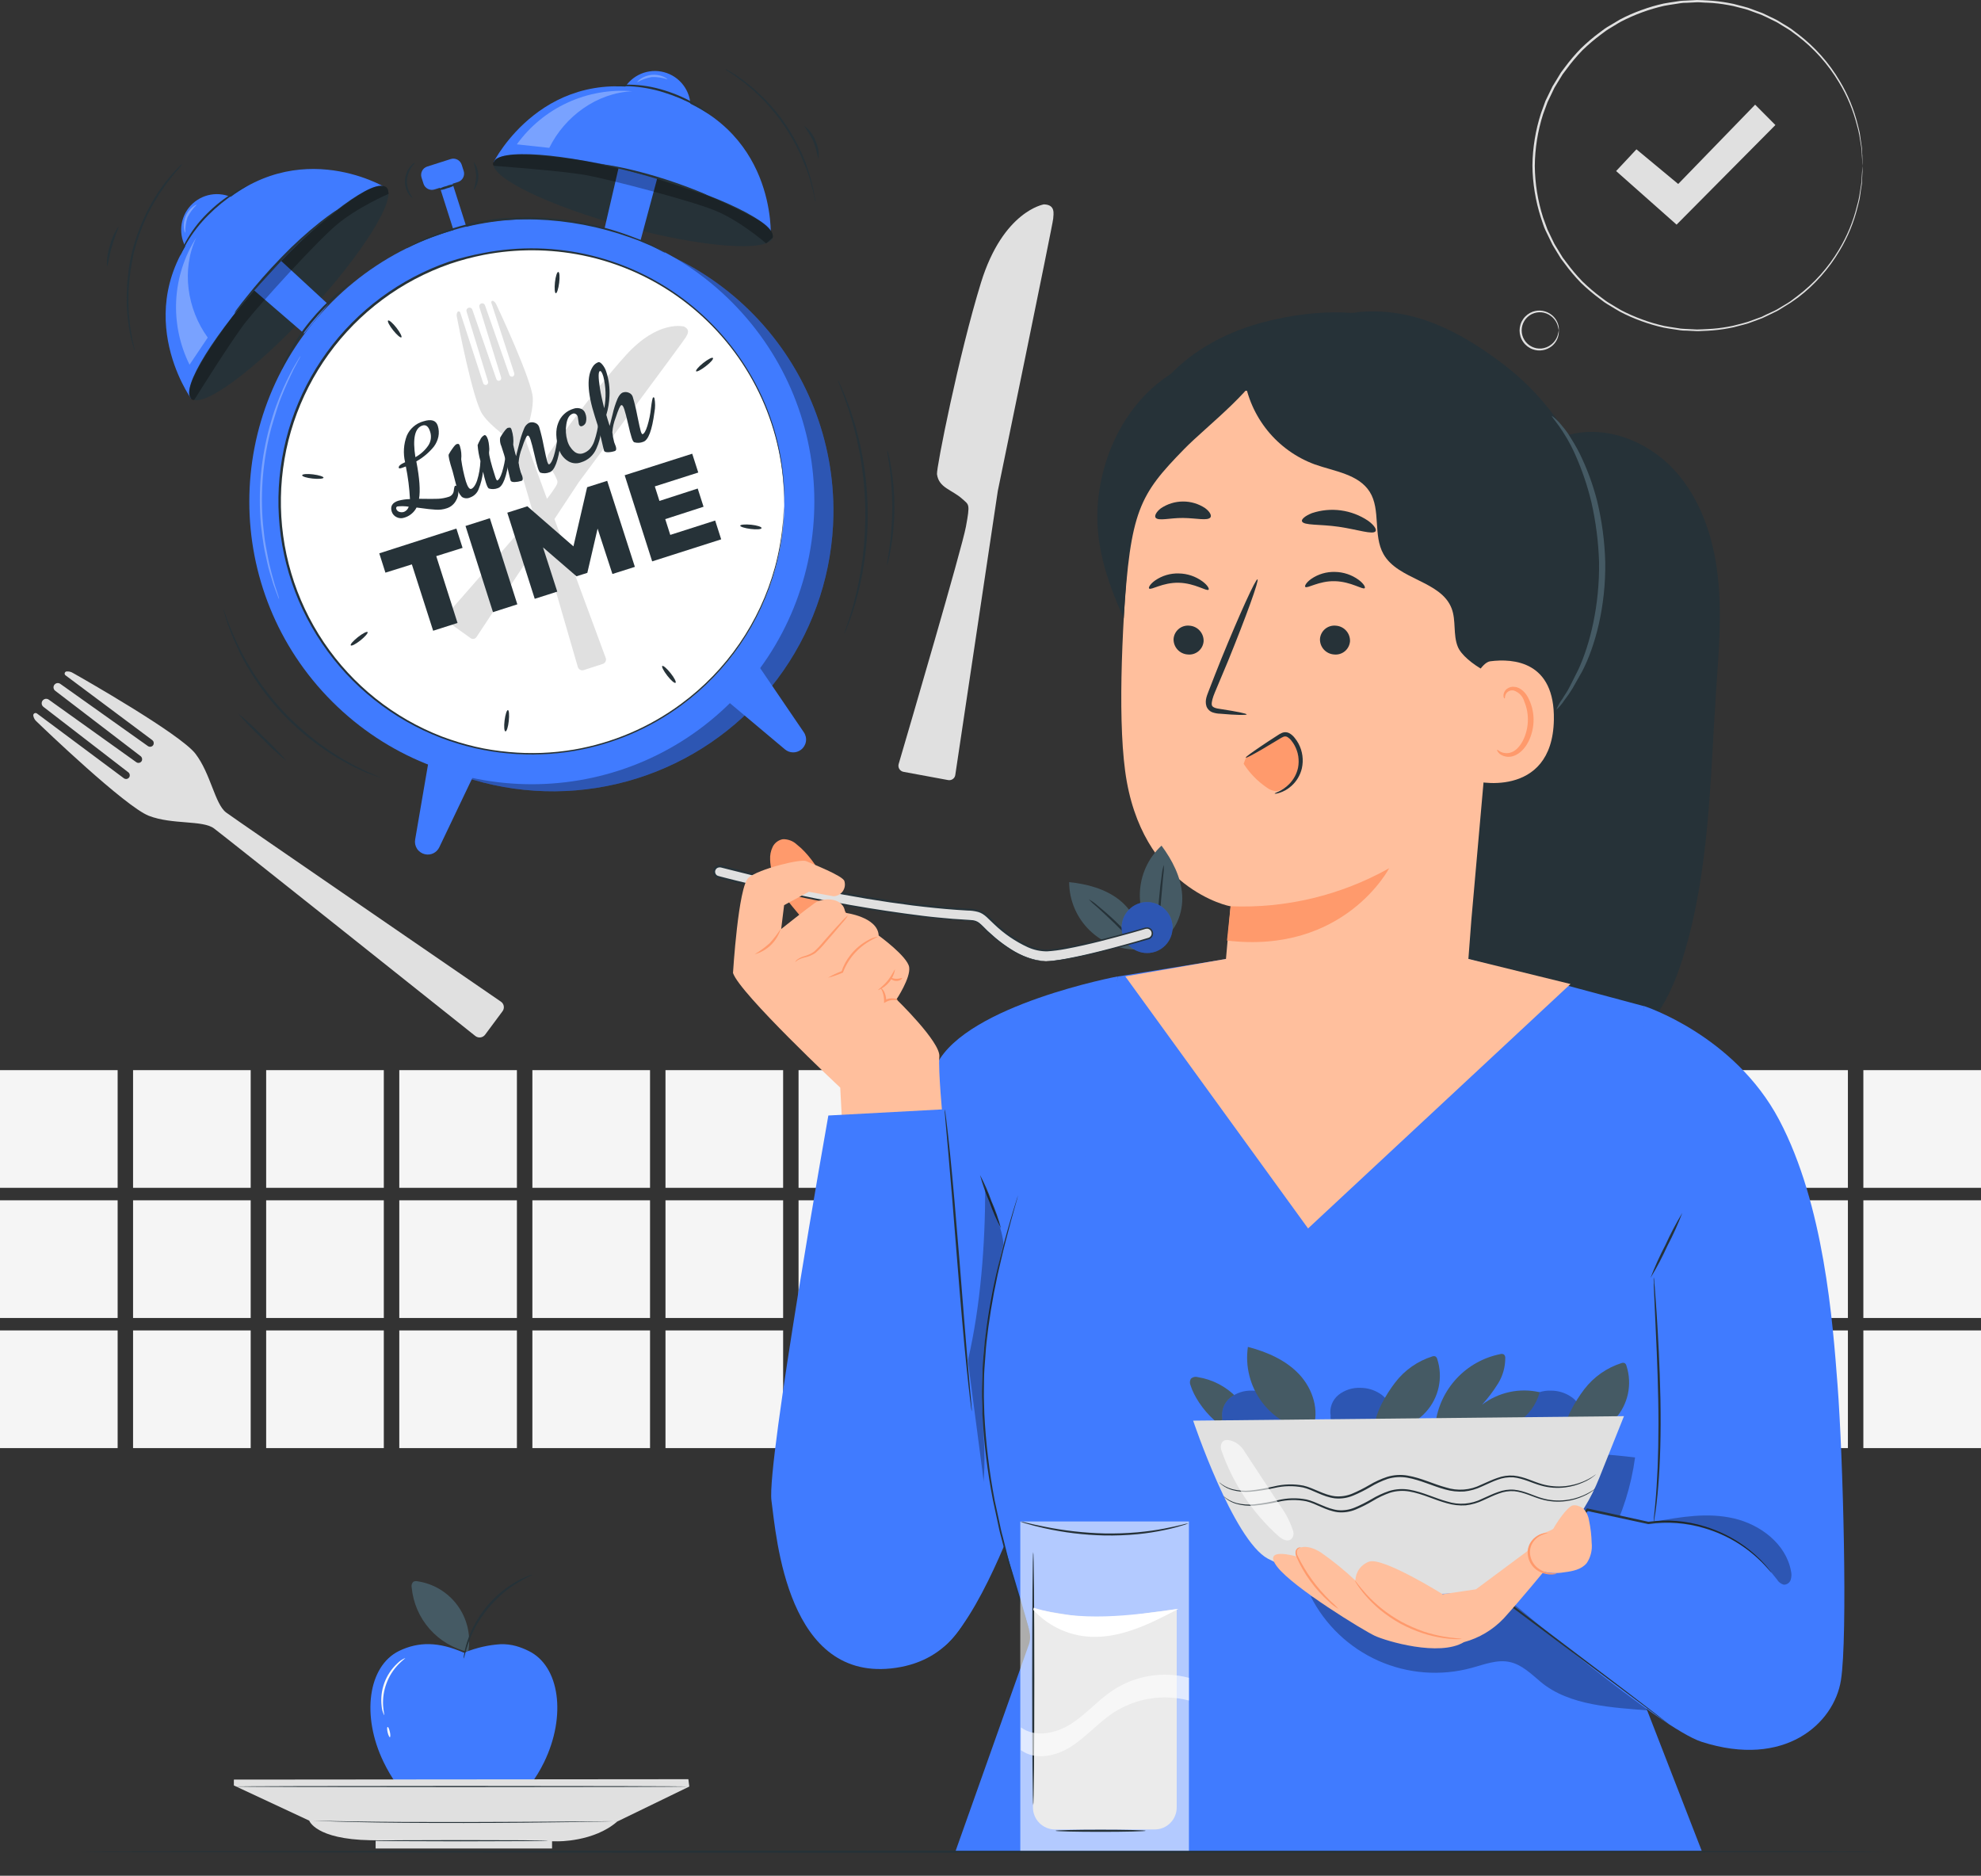 <svg width="75" height="71" viewBox="0 0 75 71" fill="none" xmlns="http://www.w3.org/2000/svg">
<rect x="0" y="0" width="75" height="71" fill="#333333" stroke="none"/>
<path d="M61.186 6.475L61.955 5.652L63.536 6.964L66.449 3.962L67.216 4.733L63.475 8.503L61.186 6.475Z" fill="#E0E0E0"/>
<path d="M70.518 6.28C70.518 6.28 70.518 6.245 70.51 6.178C70.503 6.111 70.499 6.011 70.49 5.883C70.49 5.817 70.482 5.745 70.478 5.666C70.473 5.586 70.453 5.499 70.439 5.405C70.425 5.311 70.407 5.21 70.39 5.102C70.369 4.987 70.342 4.874 70.309 4.763C70.164 4.18 69.931 3.623 69.618 3.11C69.21 2.428 68.675 1.83 68.041 1.35L67.772 1.151C67.678 1.089 67.58 1.033 67.481 0.972C67.383 0.911 67.286 0.845 67.178 0.797L66.857 0.64L66.693 0.564L66.521 0.501L66.172 0.373C66.054 0.334 65.93 0.309 65.807 0.276C65.684 0.24 65.559 0.212 65.432 0.192C65.174 0.144 64.913 0.113 64.651 0.102C64.517 0.102 64.382 0.083 64.246 0.086L63.837 0.106C63.768 0.106 63.698 0.106 63.629 0.12L63.423 0.152C63.286 0.175 63.145 0.191 63.006 0.22C62.439 0.349 61.89 0.549 61.374 0.817C61.242 0.887 61.117 0.973 60.988 1.047C60.922 1.084 60.859 1.125 60.797 1.168L60.614 1.304C60.368 1.488 60.133 1.687 59.912 1.901C59.694 2.127 59.491 2.367 59.306 2.62L59.163 2.81L59.038 3.013L58.913 3.218L58.851 3.321L58.799 3.429L58.589 3.868L58.42 4.325C58.219 4.957 58.113 5.615 58.107 6.278C58.113 6.941 58.219 7.6 58.42 8.232L58.589 8.692C58.659 8.837 58.729 8.982 58.798 9.127L58.851 9.235L58.913 9.338L59.038 9.544L59.163 9.748L59.306 9.938C59.491 10.19 59.694 10.43 59.912 10.655C60.133 10.87 60.367 11.07 60.614 11.253L60.796 11.389C60.857 11.435 60.924 11.471 60.988 11.51C61.117 11.588 61.242 11.666 61.374 11.741C61.635 11.877 61.904 11.995 62.181 12.095C62.45 12.195 62.726 12.275 63.006 12.338C63.145 12.367 63.286 12.383 63.423 12.406L63.629 12.438C63.7 12.447 63.768 12.447 63.837 12.452L64.246 12.472C64.382 12.472 64.517 12.461 64.651 12.456C64.913 12.444 65.174 12.414 65.432 12.366C65.559 12.345 65.685 12.317 65.808 12.281C65.93 12.248 66.054 12.222 66.172 12.183L66.522 12.056L66.694 11.994L66.85 11.916L67.18 11.763C67.288 11.714 67.383 11.646 67.483 11.589C67.583 11.533 67.68 11.472 67.775 11.41L68.042 11.21C68.677 10.731 69.213 10.133 69.62 9.451C69.931 8.937 70.162 8.379 70.304 7.796C70.337 7.685 70.364 7.572 70.385 7.458C70.403 7.35 70.418 7.248 70.434 7.154C70.45 7.061 70.465 6.973 70.473 6.894C70.481 6.814 70.482 6.737 70.486 6.676C70.495 6.548 70.501 6.45 70.506 6.38C70.51 6.309 70.514 6.28 70.514 6.28C70.514 6.28 70.514 6.314 70.514 6.381C70.514 6.448 70.514 6.548 70.503 6.676L70.493 6.895C70.493 6.976 70.47 7.062 70.457 7.158C70.445 7.253 70.429 7.354 70.414 7.47C70.398 7.586 70.362 7.692 70.335 7.812C70.194 8.4 69.964 8.962 69.653 9.48C69.246 10.171 68.709 10.776 68.072 11.263L67.805 11.45C67.71 11.514 67.61 11.57 67.511 11.633C67.413 11.695 67.314 11.761 67.207 11.809L66.882 11.966L66.716 12.044C66.66 12.066 66.602 12.088 66.543 12.108L66.191 12.238C66.071 12.278 65.946 12.303 65.823 12.338C65.698 12.375 65.571 12.404 65.443 12.425C65.182 12.474 64.918 12.505 64.653 12.519C64.517 12.519 64.381 12.537 64.243 12.534L63.829 12.514C63.759 12.514 63.689 12.514 63.62 12.502L63.411 12.47C63.27 12.447 63.13 12.431 62.989 12.402C62.705 12.34 62.425 12.258 62.152 12.158C61.871 12.058 61.598 11.938 61.335 11.8C61.202 11.728 61.074 11.644 60.944 11.567C60.879 11.527 60.811 11.492 60.749 11.446L60.565 11.308C60.314 11.122 60.076 10.92 59.852 10.704C59.631 10.476 59.426 10.233 59.238 9.977L59.093 9.785L58.967 9.579L58.84 9.371L58.778 9.266L58.724 9.157C58.653 9.01 58.582 8.862 58.51 8.715C58.438 8.568 58.398 8.403 58.34 8.246C58.134 7.607 58.025 6.939 58.017 6.267C58.025 5.596 58.134 4.929 58.34 4.29L58.51 3.821C58.582 3.673 58.654 3.526 58.724 3.379L58.778 3.268L58.842 3.165L58.968 2.957L59.093 2.751L59.238 2.557C59.426 2.302 59.632 2.059 59.854 1.832C60.077 1.615 60.314 1.413 60.565 1.228L60.75 1.09C60.811 1.043 60.88 1.009 60.944 0.969C61.075 0.89 61.202 0.812 61.335 0.736C61.598 0.597 61.871 0.478 62.152 0.378C62.425 0.278 62.705 0.196 62.989 0.134C63.13 0.105 63.27 0.089 63.411 0.066L63.618 0.034C63.689 0.025 63.759 0.027 63.829 0.022L64.243 0C64.381 0 64.517 0.012 64.651 0.017C64.917 0.031 65.181 0.062 65.443 0.111C65.571 0.132 65.698 0.161 65.823 0.198C65.946 0.233 66.071 0.258 66.191 0.298L66.543 0.428L66.716 0.491L66.882 0.57L67.207 0.726C67.314 0.776 67.41 0.847 67.511 0.904C67.613 0.962 67.71 1.023 67.805 1.086L68.074 1.289C68.711 1.775 69.249 2.38 69.656 3.071C69.968 3.589 70.198 4.152 70.339 4.739C70.365 4.86 70.404 4.971 70.417 5.082C70.429 5.192 70.446 5.291 70.46 5.394C70.475 5.497 70.489 5.575 70.496 5.655C70.504 5.734 70.496 5.811 70.506 5.874C70.506 6.003 70.514 6.102 70.517 6.17C70.52 6.239 70.518 6.28 70.518 6.28Z" fill="#E0E0E0"/>
<path d="M59.017 12.509C59.009 12.509 59.009 12.445 58.977 12.338C58.934 12.186 58.841 12.053 58.714 11.96C58.612 11.882 58.49 11.834 58.362 11.822C58.235 11.81 58.107 11.834 57.992 11.89C57.877 11.947 57.781 12.035 57.713 12.144C57.645 12.253 57.61 12.378 57.61 12.506C57.61 12.634 57.645 12.76 57.713 12.869C57.781 12.978 57.877 13.065 57.992 13.122C58.107 13.179 58.235 13.203 58.362 13.191C58.49 13.178 58.612 13.131 58.714 13.053C58.841 12.96 58.934 12.827 58.977 12.675C59.009 12.566 59.009 12.502 59.017 12.502C59.02 12.517 59.02 12.533 59.017 12.549C59.018 12.594 59.014 12.639 59.004 12.683C58.971 12.85 58.879 13 58.745 13.106C58.645 13.184 58.528 13.236 58.404 13.256C58.279 13.277 58.151 13.265 58.032 13.223C57.886 13.171 57.758 13.074 57.669 12.946C57.579 12.819 57.531 12.666 57.531 12.51C57.531 12.354 57.579 12.202 57.669 12.074C57.758 11.947 57.886 11.85 58.032 11.797C58.152 11.756 58.28 11.745 58.404 11.766C58.529 11.788 58.646 11.84 58.745 11.919C58.878 12.023 58.97 12.171 59.006 12.336C59.016 12.38 59.02 12.424 59.018 12.469C59.02 12.482 59.019 12.496 59.017 12.509Z" fill="#E0E0E0"/>
<path d="M4.454 40.507H0V44.961H4.454V40.507Z" fill="#F5F5F5"/>
<path d="M4.454 45.434H0V49.888H4.454V45.434Z" fill="#F5F5F5"/>
<path d="M4.454 50.359H0V54.813H4.454V50.359Z" fill="#F5F5F5"/>
<path d="M9.491 40.507H5.038V44.961H9.491V40.507Z" fill="#F5F5F5"/>
<path d="M9.491 45.434H5.038V49.888H9.491V45.434Z" fill="#F5F5F5"/>
<path d="M9.491 50.359H5.038V54.813H9.491V50.359Z" fill="#F5F5F5"/>
<path d="M14.531 40.507H10.077V44.961H14.531V40.507Z" fill="#F5F5F5"/>
<path d="M14.531 45.434H10.077V49.888H14.531V45.434Z" fill="#F5F5F5"/>
<path d="M14.531 50.359H10.077V54.813H14.531V50.359Z" fill="#F5F5F5"/>
<path d="M19.57 40.507H15.117V44.961H19.57V40.507Z" fill="#F5F5F5"/>
<path d="M19.57 45.434H15.117V49.888H19.57V45.434Z" fill="#F5F5F5"/>
<path d="M19.57 50.359H15.117V54.813H19.57V50.359Z" fill="#F5F5F5"/>
<path d="M24.61 40.507H20.156V44.961H24.61V40.507Z" fill="#F5F5F5"/>
<path d="M24.61 45.434H20.156V49.888H24.61V45.434Z" fill="#F5F5F5"/>
<path d="M24.61 50.359H20.156V54.813H24.61V50.359Z" fill="#F5F5F5"/>
<path d="M29.649 40.507H25.195V44.961H29.649V40.507Z" fill="#F5F5F5"/>
<path d="M29.649 45.434H25.195V49.888H29.649V45.434Z" fill="#F5F5F5"/>
<path d="M29.649 50.359H25.195V54.813H29.649V50.359Z" fill="#F5F5F5"/>
<path d="M34.687 40.507H30.233V44.961H34.687V40.507Z" fill="#F5F5F5"/>
<path d="M34.687 45.434H30.233V49.888H34.687V45.434Z" fill="#F5F5F5"/>
<path d="M34.687 50.359H30.233V54.813H34.687V50.359Z" fill="#F5F5F5"/>
<path d="M39.726 40.507H35.273V44.961H39.726V40.507Z" fill="#F5F5F5"/>
<path d="M39.726 45.434H35.273V49.888H39.726V45.434Z" fill="#F5F5F5"/>
<path d="M39.726 50.359H35.273V54.813H39.726V50.359Z" fill="#F5F5F5"/>
<path d="M44.765 40.507H40.312V44.961H44.765V40.507Z" fill="#F5F5F5"/>
<path d="M44.765 45.434H40.312V49.888H44.765V45.434Z" fill="#F5F5F5"/>
<path d="M44.765 50.359H40.312V54.813H44.765V50.359Z" fill="#F5F5F5"/>
<path d="M49.805 40.507H45.351V44.961H49.805V40.507Z" fill="#F5F5F5"/>
<path d="M49.805 45.434H45.351V49.888H49.805V45.434Z" fill="#F5F5F5"/>
<path d="M49.805 50.359H45.351V54.813H49.805V50.359Z" fill="#F5F5F5"/>
<path d="M54.844 40.507H50.391V44.961H54.844V40.507Z" fill="#F5F5F5"/>
<path d="M54.844 45.434H50.391V49.888H54.844V45.434Z" fill="#F5F5F5"/>
<path d="M54.844 50.359H50.391V54.813H54.844V50.359Z" fill="#F5F5F5"/>
<path d="M59.883 40.507H55.43V44.961H59.883V40.507Z" fill="#F5F5F5"/>
<path d="M59.883 45.434H55.43V49.888H59.883V45.434Z" fill="#F5F5F5"/>
<path d="M59.883 50.359H55.43V54.813H59.883V50.359Z" fill="#F5F5F5"/>
<path d="M64.921 40.507H60.468V44.961H64.921V40.507Z" fill="#F5F5F5"/>
<path d="M64.921 45.434H60.468V49.888H64.921V45.434Z" fill="#F5F5F5"/>
<path d="M64.921 50.359H60.468V54.813H64.921V50.359Z" fill="#F5F5F5"/>
<path d="M69.961 40.507H65.507V44.961H69.961V40.507Z" fill="#F5F5F5"/>
<path d="M69.961 45.434H65.507V49.888H69.961V45.434Z" fill="#F5F5F5"/>
<path d="M69.961 50.359H65.507V54.813H69.961V50.359Z" fill="#F5F5F5"/>
<path d="M75 40.507H70.546V44.961H75V40.507Z" fill="#F5F5F5"/>
<path d="M75 45.434H70.546V49.888H75V45.434Z" fill="#F5F5F5"/>
<path d="M75 50.359H70.546V54.813H75V50.359Z" fill="#F5F5F5"/>
<path d="M39.521 7.736C39.521 7.736 37.977 7.982 37.138 10.704C36.299 13.425 35.444 17.733 35.474 17.949C35.544 18.474 36.039 18.527 36.446 18.897C36.685 19.117 36.733 19.053 36.569 19.939C36.422 20.737 34.431 27.532 34.023 28.919C34.014 28.951 34.011 28.984 34.016 29.016C34.02 29.048 34.031 29.079 34.048 29.107C34.065 29.135 34.088 29.159 34.115 29.177C34.142 29.196 34.172 29.209 34.204 29.215L35.894 29.527C35.925 29.533 35.957 29.533 35.987 29.526C36.018 29.52 36.047 29.507 36.072 29.489C36.098 29.471 36.12 29.448 36.136 29.421C36.152 29.394 36.163 29.364 36.167 29.333L37.776 18.586C37.776 18.586 39.867 8.448 39.874 8.276C39.882 8.104 39.973 7.747 39.521 7.736Z" fill="#E0E0E0"/>
<path d="M8.562 30.755C8.134 30.434 7.979 29.282 7.397 28.527C6.814 27.773 3.049 25.634 2.766 25.476C2.691 25.428 2.601 25.407 2.512 25.417C2.497 25.42 2.483 25.428 2.472 25.439C2.461 25.45 2.453 25.463 2.45 25.478C2.446 25.494 2.447 25.509 2.452 25.524C2.457 25.538 2.467 25.551 2.479 25.561L5.759 28.01C5.787 28.03 5.808 28.059 5.816 28.092C5.825 28.125 5.822 28.16 5.808 28.191C5.798 28.209 5.785 28.225 5.769 28.238C5.753 28.25 5.734 28.259 5.714 28.263C5.694 28.268 5.674 28.268 5.654 28.264C5.634 28.26 5.615 28.252 5.599 28.24L2.285 25.887C2.251 25.862 2.207 25.851 2.165 25.857C2.122 25.863 2.084 25.886 2.058 25.921C2.032 25.955 2.021 25.999 2.028 26.041C2.034 26.084 2.057 26.122 2.092 26.148L5.32 28.619C5.348 28.639 5.368 28.669 5.377 28.701C5.385 28.735 5.382 28.77 5.367 28.801C5.358 28.819 5.345 28.835 5.329 28.847C5.313 28.86 5.294 28.869 5.274 28.873C5.254 28.878 5.233 28.878 5.213 28.874C5.193 28.87 5.174 28.861 5.158 28.849L1.848 26.484C1.811 26.457 1.766 26.447 1.721 26.453C1.677 26.461 1.637 26.485 1.61 26.521C1.584 26.558 1.573 26.603 1.58 26.648C1.587 26.692 1.612 26.732 1.648 26.759L4.852 29.229C4.88 29.248 4.9 29.277 4.908 29.311C4.917 29.344 4.914 29.379 4.899 29.41C4.889 29.428 4.876 29.444 4.86 29.456C4.844 29.469 4.825 29.478 4.805 29.483C4.785 29.487 4.765 29.487 4.745 29.483C4.725 29.479 4.706 29.471 4.689 29.458L1.398 27.006C1.384 26.996 1.368 26.99 1.352 26.989C1.335 26.988 1.318 26.992 1.303 27C1.289 27.008 1.277 27.02 1.269 27.035C1.261 27.05 1.258 27.067 1.259 27.084C1.274 27.174 1.32 27.256 1.39 27.315C1.621 27.541 4.747 30.536 5.636 30.88C6.525 31.223 7.676 31.036 8.104 31.359C8.496 31.65 16.59 38.094 17.997 39.215C18.024 39.237 18.056 39.252 18.089 39.261C18.123 39.27 18.157 39.273 18.192 39.268C18.226 39.263 18.259 39.252 18.289 39.234C18.319 39.217 18.345 39.193 18.366 39.165L19.023 38.281C19.044 38.253 19.06 38.222 19.068 38.188C19.077 38.154 19.078 38.119 19.073 38.085C19.067 38.05 19.055 38.017 19.036 37.988C19.017 37.959 18.993 37.934 18.964 37.914C17.482 36.894 8.952 31.045 8.562 30.755Z" fill="#E0E0E0"/>
<path d="M71.398 70.09C71.398 70.112 56.089 70.131 37.197 70.131C18.305 70.131 2.987 70.112 2.987 70.09C2.987 70.068 18.295 70.05 37.197 70.05C56.098 70.05 71.398 70.067 71.398 70.09Z" fill="#263238"/>
<path d="M17.736 62.47C17.782 62.172 17.769 61.867 17.696 61.573C17.624 61.279 17.494 61.003 17.315 60.76C17.135 60.517 16.909 60.311 16.65 60.156C16.39 60 16.103 59.898 15.804 59.854C15.751 59.842 15.696 59.849 15.648 59.873C15.619 59.901 15.599 59.936 15.588 59.975C15.578 60.013 15.577 60.054 15.587 60.093C15.642 60.674 15.879 61.222 16.265 61.66C16.65 62.098 17.164 62.403 17.733 62.531" fill="#455A64"/>
<path d="M14.524 66.699C15.102 67.891 15.93 68.692 16.963 68.73C17.168 68.738 17.324 68.602 17.521 68.591C17.636 68.617 17.747 68.658 17.85 68.714C17.904 68.738 17.962 68.751 18.02 68.753C19.084 68.697 19.99 67.949 20.601 66.698C21.451 64.946 21.189 63.064 20.015 62.492C19.862 62.415 19.701 62.352 19.536 62.305C19.346 62.253 19.149 62.23 18.951 62.236C18.494 62.265 18.044 62.367 17.619 62.538L17.561 62.558C16.608 62.138 15.843 62.135 15.107 62.492C13.934 63.066 13.673 64.948 14.524 66.699Z" fill="#407BFF"/>
<path d="M14.545 64.924C14.489 64.815 14.457 64.695 14.448 64.573C14.413 64.277 14.449 63.976 14.553 63.696C14.656 63.417 14.824 63.165 15.043 62.962C15.129 62.874 15.232 62.805 15.346 62.758C15.346 62.77 15.237 62.845 15.082 63.003C14.883 63.209 14.729 63.455 14.63 63.724C14.53 63.992 14.488 64.279 14.504 64.565C14.52 64.787 14.559 64.92 14.545 64.924Z" fill="#FAFAFA"/>
<path d="M14.76 65.757C14.739 65.757 14.701 65.679 14.676 65.573C14.651 65.466 14.649 65.374 14.676 65.37C14.703 65.365 14.735 65.448 14.76 65.554C14.785 65.66 14.782 65.752 14.76 65.757Z" fill="#FAFAFA"/>
<path d="M20.161 59.605C20.161 59.62 19.94 59.704 19.609 59.902C19.416 60.018 19.232 60.149 19.059 60.293C18.85 60.472 18.656 60.669 18.48 60.88C18.304 61.094 18.147 61.323 18.011 61.564C17.904 61.763 17.812 61.969 17.736 62.181C17.608 62.544 17.571 62.783 17.555 62.78C17.553 62.723 17.558 62.666 17.572 62.611C17.581 62.545 17.594 62.48 17.611 62.416C17.631 62.341 17.649 62.26 17.681 62.163C17.752 61.945 17.84 61.733 17.945 61.53C18.207 61.031 18.568 60.59 19.005 60.235C19.182 60.091 19.373 59.963 19.573 59.852C19.649 59.808 19.727 59.769 19.808 59.734C19.867 59.704 19.928 59.678 19.99 59.656C20.044 59.63 20.102 59.614 20.161 59.605Z" fill="#263238"/>
<path d="M8.854 67.361V67.583L11.708 68.914C11.708 68.914 11.942 69.62 14.021 69.656C16.101 69.692 21.104 69.697 21.104 69.697C21.104 69.697 22.48 69.726 23.369 68.948L26.097 67.624L26.061 67.346L8.854 67.361Z" fill="#E0E0E0"/>
<path d="M20.901 69.673H14.221V69.969H20.901V69.673Z" fill="#E0E0E0"/>
<path d="M23.416 68.936H23.386H23.297L22.957 68.945L21.707 68.969C20.646 68.984 19.183 69.002 17.567 69.003C15.952 69.005 14.486 68.994 13.426 68.967C12.897 68.955 12.469 68.942 12.177 68.927L11.836 68.911H11.747H11.717H11.836L12.178 68.919C12.473 68.93 12.902 68.936 13.428 68.945C14.487 68.963 15.951 68.97 17.569 68.967C19.187 68.964 20.648 68.955 21.707 68.947L22.957 68.938H23.416V68.936Z" fill="#263238"/>
<path d="M20.745 69.673C20.745 69.686 19.262 69.697 17.436 69.697C15.61 69.697 14.128 69.686 14.128 69.673C14.128 69.661 15.609 69.651 17.436 69.651C19.264 69.651 20.745 69.661 20.745 69.673Z" fill="#263238"/>
<path d="M26.039 67.624C26.039 67.636 22.187 67.646 17.436 67.646C12.686 67.646 8.834 67.636 8.834 67.624C8.834 67.611 12.684 67.602 17.436 67.602C22.188 67.602 26.039 67.611 26.039 67.624Z" fill="#263238"/>
<path d="M31.552 19.508C31.516 21.608 30.859 23.651 29.663 25.378C28.466 27.105 26.785 28.439 24.83 29.21C22.876 29.982 20.737 30.156 18.683 29.712C16.63 29.267 14.755 28.224 13.294 26.713C11.834 25.203 10.854 23.293 10.479 21.226C10.104 19.159 10.35 17.027 11.187 15.1C12.024 13.172 13.413 11.537 15.179 10.399C16.946 9.261 19.01 8.673 21.11 8.709C23.927 8.756 26.609 9.921 28.567 11.946C30.525 13.971 31.599 16.691 31.552 19.508Z" fill="#407BFF"/>
<g opacity="0.3">
<path d="M31.552 19.508C31.516 21.608 30.859 23.651 29.663 25.378C28.466 27.105 26.785 28.439 24.83 29.21C22.876 29.982 20.737 30.156 18.683 29.712C16.63 29.267 14.755 28.224 13.294 26.713C11.834 25.203 10.854 23.293 10.479 21.226C10.104 19.159 10.35 17.027 11.187 15.1C12.024 13.172 13.413 11.537 15.179 10.399C16.946 9.261 19.01 8.673 21.11 8.709C23.927 8.756 26.609 9.921 28.567 11.946C30.525 13.971 31.599 16.691 31.552 19.508Z" fill="black"/>
</g>
<path d="M27.698 26.552C31.875 22.375 31.875 15.603 27.698 11.426C23.522 7.249 16.749 7.249 12.572 11.426C8.395 15.603 8.395 22.375 12.572 26.552C16.749 30.729 23.522 30.729 27.698 26.552Z" fill="#407BFF"/>
<path d="M28.711 23.204C31.038 18.468 29.085 12.743 24.35 10.416C19.614 8.089 13.889 10.041 11.562 14.777C9.235 19.512 11.187 25.238 15.922 27.565C20.658 29.892 26.384 27.939 28.711 23.204Z" fill="white"/>
<path d="M29.689 19.15C29.689 19.15 29.689 19.097 29.689 18.994C29.689 18.891 29.689 18.739 29.675 18.539C29.607 17.175 29.247 15.842 28.619 14.63C27.991 13.417 27.111 12.353 26.037 11.51C24.871 10.592 23.505 9.96 22.051 9.665C20.82 9.416 19.553 9.41 18.32 9.646C17.885 9.732 17.456 9.846 17.036 9.988C15.192 10.629 13.589 11.82 12.445 13.401C11.3 14.982 10.668 16.877 10.635 18.829C10.602 20.781 11.17 22.696 12.261 24.315C13.352 25.934 14.914 27.178 16.735 27.881C17.148 28.036 17.571 28.164 18 28.265C18.419 28.361 18.845 28.428 19.273 28.465C20.093 28.541 20.919 28.51 21.731 28.373C23.192 28.122 24.576 27.534 25.77 26.654C27.511 25.378 28.769 23.55 29.34 21.468C29.492 20.905 29.593 20.331 29.643 19.75C29.665 19.551 29.663 19.398 29.672 19.297C29.682 19.195 29.682 19.14 29.682 19.14C29.682 19.14 29.682 19.351 29.658 19.75C29.616 20.33 29.519 20.906 29.369 21.468C28.809 23.564 27.552 25.407 25.805 26.693C24.604 27.579 23.213 28.171 21.743 28.423C20.926 28.563 20.094 28.596 19.269 28.521C18.837 28.483 18.409 28.416 17.986 28.321C17.553 28.221 17.126 28.092 16.71 27.935C14.87 27.232 13.29 25.979 12.187 24.347C11.083 22.714 10.509 20.782 10.542 18.812C10.575 16.842 11.214 14.93 12.372 13.335C13.529 11.741 15.15 10.542 17.013 9.901C17.437 9.765 17.869 9.656 18.306 9.576C19.66 9.313 21.054 9.346 22.393 9.672C23.733 9.998 24.986 10.61 26.067 11.466C27.029 12.229 27.837 13.169 28.448 14.236C29.203 15.55 29.629 17.026 29.689 18.541C29.699 18.948 29.689 19.15 29.689 19.15Z" fill="#263238"/>
<path d="M15.718 31.775L16.23 28.79L17.907 29.399L16.632 32.07C16.585 32.17 16.505 32.251 16.406 32.299C16.307 32.347 16.194 32.359 16.087 32.334C15.965 32.306 15.859 32.233 15.79 32.129C15.721 32.024 15.695 31.898 15.718 31.775Z" fill="#407BFF"/>
<path d="M30.431 27.716L28.73 25.217L27.457 26.467L29.719 28.366C29.804 28.437 29.91 28.477 30.02 28.479C30.13 28.482 30.238 28.446 30.325 28.379C30.425 28.304 30.492 28.193 30.512 28.069C30.532 27.946 30.503 27.819 30.431 27.716Z" fill="#407BFF"/>
<path d="M17.117 6.897L16.64 7.049L17.32 9.184L17.798 9.031L17.117 6.897Z" fill="#407BFF"/>
<path d="M17.062 6.021L16.175 6.304C16 6.359 15.904 6.547 15.959 6.722L16.034 6.955C16.09 7.13 16.277 7.227 16.452 7.171L17.339 6.889C17.514 6.833 17.611 6.646 17.555 6.47L17.48 6.237C17.425 6.062 17.238 5.965 17.062 6.021Z" fill="#407BFF"/>
<path d="M19.94 16.776C19.826 16.427 20.198 15.72 20.172 15.067C20.145 14.414 18.884 11.724 18.789 11.522C18.765 11.465 18.723 11.418 18.669 11.388C18.66 11.385 18.65 11.384 18.641 11.386C18.632 11.388 18.623 11.393 18.616 11.399C18.609 11.405 18.603 11.413 18.6 11.422C18.597 11.431 18.597 11.441 18.599 11.45L19.469 14.126C19.476 14.148 19.476 14.172 19.467 14.194C19.459 14.216 19.444 14.235 19.423 14.246C19.411 14.253 19.397 14.257 19.383 14.258C19.369 14.258 19.355 14.256 19.341 14.251C19.328 14.245 19.317 14.237 19.307 14.226C19.297 14.216 19.29 14.204 19.286 14.19L18.361 11.556C18.352 11.529 18.332 11.505 18.305 11.492C18.279 11.479 18.248 11.477 18.221 11.486C18.192 11.496 18.169 11.516 18.156 11.542C18.143 11.568 18.141 11.599 18.15 11.627L18.972 14.282C18.98 14.305 18.979 14.329 18.971 14.351C18.963 14.373 18.947 14.391 18.927 14.403C18.914 14.409 18.9 14.413 18.886 14.414C18.872 14.415 18.858 14.412 18.845 14.407C18.832 14.401 18.821 14.393 18.811 14.383C18.802 14.372 18.795 14.36 18.791 14.347L17.88 11.713C17.868 11.686 17.848 11.665 17.821 11.653C17.795 11.642 17.765 11.64 17.738 11.649C17.71 11.658 17.688 11.677 17.673 11.702C17.659 11.727 17.655 11.757 17.661 11.785L18.477 14.44C18.484 14.462 18.484 14.486 18.476 14.508C18.467 14.53 18.452 14.549 18.431 14.56C18.419 14.567 18.405 14.571 18.391 14.572C18.377 14.572 18.363 14.57 18.349 14.565C18.336 14.559 18.325 14.551 18.315 14.54C18.305 14.53 18.298 14.518 18.294 14.504L17.424 11.827C17.42 11.816 17.413 11.806 17.405 11.799C17.396 11.792 17.385 11.788 17.373 11.786C17.362 11.785 17.351 11.787 17.34 11.793C17.33 11.798 17.322 11.806 17.316 11.816C17.288 11.872 17.281 11.936 17.297 11.997C17.338 12.214 17.899 15.131 18.261 15.676C18.623 16.221 19.339 16.574 19.453 16.925C19.556 17.238 21.532 24.061 21.876 25.245C21.882 25.268 21.893 25.289 21.909 25.308C21.924 25.326 21.942 25.341 21.963 25.352C21.984 25.364 22.007 25.37 22.031 25.372C22.054 25.374 22.078 25.372 22.101 25.364L22.819 25.131C22.842 25.124 22.863 25.112 22.881 25.097C22.899 25.081 22.914 25.062 22.925 25.041C22.935 25.019 22.941 24.996 22.942 24.972C22.944 24.948 22.94 24.924 22.932 24.902C22.504 23.749 20.043 17.093 19.94 16.776Z" fill="#E0E0E0"/>
<path d="M25.898 12.361C25.898 12.361 24.924 12.085 23.688 13.454C22.452 14.824 20.778 17.111 20.735 17.249C20.632 17.577 20.909 17.742 21.048 18.072C21.129 18.266 21.176 18.238 20.835 18.716C20.531 19.144 17.508 22.587 16.891 23.29C16.878 23.306 16.869 23.324 16.863 23.344C16.857 23.364 16.855 23.385 16.858 23.406C16.86 23.427 16.867 23.447 16.877 23.465C16.887 23.483 16.901 23.499 16.918 23.511L17.822 24.158C17.856 24.181 17.897 24.189 17.937 24.182C17.977 24.175 18.013 24.152 18.036 24.119L21.912 18.253C21.912 18.253 25.906 12.878 25.959 12.775C26.012 12.672 26.159 12.491 25.898 12.361Z" fill="#E0E0E0"/>
<path d="M23.621 3.369C23.768 3.11 23.997 2.907 24.272 2.792C24.547 2.677 24.853 2.656 25.141 2.733C25.429 2.809 25.684 2.979 25.865 3.216C26.047 3.453 26.145 3.743 26.143 4.041L23.621 3.369Z" fill="#407BFF"/>
<path d="M18.686 6.139C18.686 6.139 20.629 2.276 25.025 3.51C29.421 4.744 29.179 8.94 29.179 8.94L18.686 6.139Z" fill="#407BFF"/>
<path d="M29.255 8.996C29.099 9.554 26.617 9.371 23.699 8.587C20.781 7.803 18.536 6.712 18.686 6.156C18.836 5.6 21.323 5.781 24.242 6.566C27.162 7.35 29.405 8.439 29.255 8.996Z" fill="#263238"/>
<path d="M23.419 6.358L22.854 8.796L24.255 9.085L24.883 6.747L23.419 6.358Z" fill="#407BFF"/>
<g opacity="0.3">
<path d="M18.688 6.275C18.688 6.275 21.36 6.472 22.229 6.636C23.097 6.8 26.087 7.573 27.054 7.962C28.021 8.351 29.005 9.212 29.005 9.212L29.255 8.998C29.255 8.998 29.354 8.709 28.766 8.359C26.722 7.229 24.498 6.464 22.191 6.097C18.848 5.585 18.697 6.005 18.659 6.216" fill="black"/>
</g>
<path d="M26.829 4.299C26.822 4.311 26.65 4.185 26.353 4.019C25.966 3.804 25.557 3.63 25.134 3.499C24.712 3.366 24.274 3.288 23.832 3.265C23.493 3.251 23.282 3.284 23.28 3.265C23.327 3.247 23.376 3.236 23.425 3.232C23.483 3.222 23.542 3.216 23.6 3.213C23.678 3.206 23.755 3.203 23.833 3.204C24.283 3.211 24.73 3.285 25.159 3.421C25.589 3.553 26 3.737 26.384 3.969C26.501 4.039 26.614 4.117 26.721 4.201C26.761 4.229 26.798 4.262 26.829 4.299Z" fill="#263238"/>
<g opacity="0.3">
<path d="M23.941 3.454C23.1 3.383 22.256 3.532 21.49 3.884C20.723 4.236 20.061 4.781 19.567 5.464L20.795 5.597C21.385 4.399 22.604 3.512 23.941 3.454Z" fill="white"/>
</g>
<g opacity="0.3">
<path d="M25.264 3.002C25.076 2.939 24.878 2.909 24.68 2.915C24.484 2.947 24.295 3.015 24.124 3.115C24.116 3.115 24.16 3.049 24.253 2.984C24.378 2.9 24.522 2.849 24.672 2.834C24.821 2.819 24.972 2.842 25.111 2.899C25.216 2.946 25.269 2.993 25.264 3.002Z" fill="white"/>
</g>
<g opacity="0.3">
<path d="M10.565 22.679C10.549 22.65 10.536 22.62 10.526 22.59L10.427 22.329C10.373 22.192 10.326 22.053 10.287 21.912C10.24 21.746 10.174 21.56 10.13 21.348C10.087 21.135 10.024 20.906 9.985 20.654C9.946 20.403 9.907 20.133 9.876 19.847C9.824 19.227 9.824 18.603 9.876 17.983C9.934 17.363 10.045 16.749 10.207 16.148C10.287 15.873 10.363 15.61 10.454 15.367C10.544 15.123 10.632 14.907 10.718 14.707C10.804 14.507 10.894 14.336 10.969 14.181C11.044 14.026 11.118 13.897 11.18 13.793L11.324 13.553C11.339 13.525 11.357 13.498 11.377 13.473C11.368 13.504 11.354 13.534 11.338 13.562L11.208 13.808C11.15 13.914 11.08 14.043 11.01 14.201C10.94 14.359 10.854 14.529 10.771 14.731C10.688 14.932 10.596 15.148 10.518 15.388C10.44 15.629 10.362 15.887 10.279 16.169C9.958 17.365 9.849 18.608 9.957 19.842C9.987 20.125 10.012 20.395 10.059 20.643C10.105 20.892 10.146 21.126 10.193 21.335C10.24 21.545 10.293 21.734 10.337 21.899C10.38 22.065 10.424 22.212 10.463 22.321L10.547 22.585C10.557 22.615 10.563 22.647 10.565 22.679Z" fill="white"/>
</g>
<path d="M25.208 9.576C25.174 9.567 25.142 9.553 25.111 9.537L24.847 9.401L24.655 9.307L24.419 9.207L24.149 9.093L23.836 8.981C22.702 8.578 21.512 8.352 20.309 8.309C19.997 8.296 19.684 8.299 19.372 8.318C18.824 8.336 18.279 8.414 17.749 8.551C17.322 8.653 16.902 8.779 16.49 8.929C16.211 9.026 15.938 9.137 15.671 9.263C15.487 9.352 15.388 9.407 15.385 9.401C15.406 9.383 15.43 9.368 15.454 9.355C15.499 9.327 15.566 9.285 15.659 9.238C15.917 9.101 16.184 8.981 16.458 8.877C16.871 8.72 17.292 8.588 17.721 8.482C17.964 8.42 18.225 8.368 18.502 8.326C18.786 8.277 19.074 8.25 19.362 8.245C19.68 8.224 19.999 8.22 20.317 8.234C21.528 8.275 22.724 8.511 23.86 8.932L24.172 9.051L24.442 9.173L24.675 9.277C24.747 9.313 24.809 9.349 24.867 9.379L25.128 9.521C25.156 9.537 25.183 9.556 25.208 9.576Z" fill="#263238"/>
<path d="M17.274 6.97C17.169 7.046 17.05 7.099 16.924 7.126C16.806 7.177 16.679 7.202 16.551 7.2C16.655 7.124 16.774 7.07 16.901 7.044C17.018 6.993 17.146 6.968 17.274 6.97Z" fill="#263238"/>
<path d="M7.067 9.42C6.909 9.168 6.838 8.872 6.865 8.576C6.892 8.28 7.015 8.002 7.217 7.783C7.418 7.565 7.686 7.419 7.978 7.368C8.271 7.317 8.572 7.364 8.835 7.501L7.067 9.42Z" fill="#407BFF"/>
<path d="M7.231 15.082C7.231 15.082 4.705 11.569 7.845 8.245C10.985 4.921 14.582 7.092 14.582 7.092L7.231 15.082Z" fill="#407BFF"/>
<path d="M14.628 7.094C15.053 7.486 13.742 9.593 11.702 11.8C9.662 14.008 7.664 15.481 7.24 15.088C6.817 14.696 8.132 12.589 10.163 10.382C12.194 8.175 14.204 6.702 14.628 7.094Z" fill="#263238"/>
<path d="M9.62 10.991L11.514 12.625L12.424 11.519L10.644 9.876L9.62 10.991Z" fill="#407BFF"/>
<g opacity="0.3">
<path d="M7.351 15.142C7.351 15.142 8.768 12.866 9.316 12.174C9.865 11.482 11.939 9.193 12.734 8.518C13.53 7.843 14.715 7.337 14.715 7.337L14.685 7.165L14.642 7.1C14.642 7.1 14.434 6.867 13.765 7.27C13.181 7.622 10.825 9.24 8.82 11.956C6.814 14.673 7.114 15.009 7.283 15.138" fill="black"/>
</g>
<path d="M9.382 7.014C9.382 7.026 9.198 7.12 8.914 7.306C8.543 7.549 8.198 7.829 7.886 8.143C7.571 8.456 7.298 8.807 7.073 9.188C6.903 9.482 6.833 9.682 6.819 9.677C6.826 9.628 6.839 9.58 6.858 9.534C6.876 9.48 6.897 9.428 6.922 9.377C6.952 9.306 6.985 9.236 7.022 9.168C7.236 8.773 7.508 8.411 7.828 8.095C8.144 7.776 8.498 7.497 8.882 7.265C8.998 7.194 9.119 7.13 9.243 7.075C9.286 7.048 9.333 7.028 9.382 7.014Z" fill="#263238"/>
<path d="M13.267 10.713C13.267 10.724 13.094 10.869 12.814 11.135C12.451 11.472 12.111 11.833 11.796 12.214C11.481 12.597 11.201 13.006 10.957 13.437C10.769 13.768 10.675 13.986 10.663 13.979C10.675 13.925 10.692 13.873 10.716 13.823C10.771 13.682 10.835 13.545 10.905 13.411C11.137 12.967 11.415 12.548 11.733 12.161C12.05 11.775 12.399 11.417 12.777 11.089C12.92 10.964 13.042 10.868 13.128 10.805C13.17 10.768 13.217 10.737 13.267 10.713Z" fill="#263238"/>
<g opacity="0.3">
<path d="M7.431 8.993C6.978 9.705 6.716 10.522 6.671 11.365C6.627 12.208 6.801 13.049 7.176 13.805L7.865 12.778C7.08 11.696 6.861 10.201 7.431 8.993Z" fill="white"/>
</g>
<g opacity="0.3">
<path d="M7.448 7.751C7.305 7.888 7.186 8.05 7.098 8.228C7.037 8.417 7.009 8.615 7.017 8.813C7.008 8.813 6.976 8.753 6.962 8.639C6.946 8.489 6.967 8.337 7.023 8.198C7.08 8.058 7.17 7.935 7.286 7.839C7.375 7.768 7.442 7.743 7.448 7.751Z" fill="white"/>
</g>
<path d="M28.419 20.022C28.196 19.994 28.02 19.937 28.024 19.897C28.029 19.856 28.215 19.84 28.438 19.862C28.662 19.884 28.838 19.942 28.833 19.989C28.829 20.036 28.643 20.05 28.419 20.022Z" fill="#263238"/>
<path d="M25.264 25.576C25.125 25.398 25.041 25.234 25.073 25.208C25.106 25.181 25.247 25.303 25.386 25.477C25.525 25.65 25.612 25.816 25.576 25.845C25.541 25.875 25.401 25.753 25.264 25.576Z" fill="#263238"/>
<path d="M19.103 27.273C19.131 27.049 19.187 26.873 19.23 26.878C19.272 26.882 19.286 27.067 19.262 27.29C19.239 27.513 19.183 27.69 19.136 27.685C19.089 27.681 19.075 27.495 19.103 27.273Z" fill="#263238"/>
<path d="M13.55 24.116C13.726 23.978 13.892 23.892 13.917 23.925C13.942 23.958 13.823 24.099 13.648 24.238C13.473 24.377 13.309 24.464 13.28 24.428C13.25 24.392 13.372 24.26 13.55 24.116Z" fill="#263238"/>
<path d="M11.853 17.956C12.077 17.985 12.253 18.041 12.249 18.081C12.244 18.122 12.058 18.138 11.835 18.114C11.611 18.091 11.435 18.035 11.439 17.989C11.444 17.944 11.63 17.928 11.853 17.956Z" fill="#263238"/>
<path d="M15.006 12.402C15.145 12.58 15.229 12.744 15.196 12.77C15.164 12.797 15.023 12.675 14.884 12.502C14.745 12.328 14.657 12.161 14.693 12.133C14.729 12.105 14.871 12.231 15.006 12.402Z" fill="#263238"/>
<path d="M21.17 10.705C21.142 10.928 21.085 11.105 21.043 11.1C21.001 11.096 20.987 10.911 21.01 10.688C21.034 10.465 21.09 10.287 21.137 10.293C21.184 10.299 21.198 10.483 21.17 10.705Z" fill="#263238"/>
<path d="M26.721 13.862C26.545 14 26.379 14.084 26.354 14.053C26.329 14.021 26.448 13.878 26.623 13.74C26.798 13.603 26.962 13.512 26.992 13.55C27.021 13.587 26.901 13.725 26.721 13.862Z" fill="#263238"/>
<path d="M6.901 6.214C6.889 6.237 6.873 6.258 6.855 6.277L6.708 6.452C6.629 6.537 6.554 6.627 6.484 6.72C6.402 6.83 6.298 6.948 6.206 7.092L6.05 7.315C5.999 7.394 5.952 7.479 5.894 7.565C5.785 7.737 5.692 7.932 5.581 8.134C5.373 8.58 5.204 9.045 5.078 9.521C4.966 10.001 4.897 10.49 4.871 10.982C4.871 11.208 4.854 11.424 4.871 11.627C4.871 11.727 4.871 11.825 4.883 11.919C4.896 12.013 4.902 12.102 4.91 12.188C4.922 12.36 4.955 12.511 4.975 12.647C4.992 12.763 5.015 12.877 5.044 12.991L5.091 13.208C5.098 13.233 5.102 13.259 5.102 13.286C5.089 13.263 5.08 13.238 5.075 13.212L5.013 12.998C4.978 12.886 4.95 12.771 4.93 12.655C4.897 12.5 4.871 12.344 4.854 12.186C4.843 12.1 4.832 12.009 4.821 11.916C4.81 11.822 4.808 11.724 4.802 11.621C4.786 11.418 4.802 11.199 4.802 10.969C4.823 10.473 4.893 9.979 5.008 9.496C5.136 9.012 5.308 8.542 5.524 8.09C5.63 7.887 5.727 7.692 5.836 7.52C5.889 7.434 5.938 7.348 5.992 7.27L6.149 7.048C6.245 6.905 6.352 6.787 6.438 6.681C6.511 6.589 6.59 6.502 6.673 6.419C6.737 6.356 6.789 6.303 6.83 6.263C6.851 6.243 6.875 6.227 6.901 6.214Z" fill="#263238"/>
<path d="M4.486 8.581C4.508 8.592 4.358 8.909 4.24 9.32C4.121 9.73 4.083 10.079 4.052 10.077C4.037 9.812 4.074 9.547 4.162 9.296C4.222 9.039 4.333 8.796 4.486 8.581Z" fill="#263238"/>
<path d="M30.883 7.665C30.856 7.587 30.836 7.506 30.823 7.423C30.808 7.345 30.789 7.25 30.758 7.14C30.727 7.031 30.702 6.905 30.656 6.769C30.611 6.633 30.569 6.484 30.5 6.328C30.431 6.172 30.372 6.006 30.297 5.835C30.125 5.464 29.924 5.107 29.697 4.768C29.465 4.432 29.209 4.114 28.93 3.816C28.796 3.683 28.672 3.554 28.546 3.444C28.419 3.335 28.302 3.232 28.191 3.143C28.081 3.054 27.976 2.987 27.879 2.91C27.782 2.834 27.707 2.788 27.64 2.745C27.568 2.703 27.5 2.655 27.437 2.601C27.513 2.635 27.586 2.674 27.656 2.718C27.741 2.766 27.824 2.818 27.904 2.874C27.998 2.94 28.109 3.009 28.216 3.099C28.324 3.19 28.455 3.282 28.58 3.396C28.705 3.51 28.837 3.634 28.972 3.766C29.259 4.064 29.52 4.384 29.753 4.724C29.982 5.068 30.183 5.429 30.353 5.805C30.427 5.98 30.5 6.145 30.552 6.306C30.603 6.467 30.655 6.619 30.692 6.755C30.73 6.891 30.759 7.02 30.785 7.131C30.809 7.242 30.825 7.34 30.836 7.42C30.858 7.5 30.874 7.582 30.883 7.665Z" fill="#263238"/>
<path d="M30.981 6.022C30.937 5.796 30.875 5.574 30.797 5.358C30.694 5.151 30.575 4.952 30.442 4.763C30.64 4.902 30.79 5.099 30.872 5.327C30.978 5.542 31.017 5.785 30.981 6.022Z" fill="#263238"/>
<path d="M14.409 29.436C14.379 29.431 14.349 29.422 14.321 29.41L14.073 29.319C13.942 29.274 13.814 29.222 13.689 29.163C13.54 29.094 13.376 29.022 13.191 28.921L12.908 28.765C12.809 28.712 12.713 28.646 12.609 28.584C12.402 28.46 12.194 28.307 11.972 28.151C11.023 27.447 10.21 26.575 9.573 25.579C9.432 25.347 9.293 25.13 9.185 24.913C9.129 24.806 9.071 24.705 9.029 24.6C8.987 24.495 8.938 24.4 8.895 24.306C8.806 24.122 8.746 23.946 8.687 23.794C8.635 23.665 8.59 23.533 8.553 23.399L8.478 23.144C8.468 23.115 8.462 23.085 8.457 23.055C8.473 23.081 8.485 23.11 8.493 23.14L8.582 23.388C8.618 23.497 8.665 23.628 8.729 23.777C8.793 23.925 8.856 24.1 8.948 24.283C8.992 24.375 9.037 24.472 9.085 24.572C9.134 24.672 9.193 24.772 9.249 24.884C9.359 25.097 9.499 25.312 9.64 25.542C9.962 26.027 10.321 26.486 10.714 26.915C11.117 27.34 11.553 27.731 12.017 28.087C12.236 28.243 12.441 28.399 12.642 28.523C12.744 28.587 12.839 28.652 12.936 28.709L13.216 28.865C13.39 28.969 13.559 29.044 13.704 29.118C13.85 29.191 13.976 29.247 14.082 29.291L14.323 29.397C14.353 29.407 14.382 29.421 14.409 29.436Z" fill="#263238"/>
<path d="M10.851 28.81C10.515 28.537 10.197 28.243 9.898 27.931C9.58 27.637 9.28 27.324 9.001 26.993C9.337 27.266 9.655 27.559 9.954 27.873C10.272 28.166 10.571 28.479 10.851 28.81Z" fill="#263238"/>
<path d="M31.72 14.379C31.739 14.407 31.755 14.437 31.767 14.468L31.886 14.731C31.939 14.845 32 14.985 32.059 15.152C32.119 15.32 32.198 15.507 32.261 15.721L32.367 16.057C32.403 16.174 32.431 16.297 32.465 16.426C32.537 16.679 32.589 16.955 32.648 17.246C32.881 18.512 32.915 19.807 32.748 21.084C32.703 21.376 32.665 21.656 32.608 21.912C32.579 22.041 32.559 22.166 32.528 22.285C32.497 22.404 32.468 22.516 32.44 22.626C32.389 22.843 32.322 23.035 32.269 23.204C32.215 23.372 32.164 23.516 32.112 23.633L32.008 23.902C31.997 23.933 31.983 23.964 31.965 23.992C31.97 23.959 31.979 23.927 31.992 23.896L32.083 23.624C32.125 23.505 32.173 23.361 32.22 23.191C32.267 23.021 32.333 22.829 32.376 22.61C32.403 22.502 32.431 22.388 32.459 22.271C32.487 22.154 32.508 22.027 32.534 21.899C32.589 21.643 32.623 21.365 32.665 21.075C32.741 20.44 32.772 19.801 32.759 19.163C32.739 18.524 32.675 17.888 32.567 17.258C32.509 16.969 32.461 16.694 32.392 16.441C32.359 16.315 32.333 16.191 32.298 16.074C32.264 15.957 32.231 15.846 32.198 15.738C32.139 15.524 32.065 15.335 32.009 15.168C31.953 15.001 31.897 14.856 31.853 14.743C31.809 14.631 31.776 14.545 31.748 14.476C31.735 14.445 31.726 14.413 31.72 14.379Z" fill="#263238"/>
<path d="M33.595 17.052C33.619 17.105 33.636 17.16 33.645 17.218C33.671 17.324 33.704 17.482 33.737 17.675C33.906 18.695 33.904 19.737 33.729 20.756C33.696 20.951 33.664 21.107 33.636 21.215C33.625 21.271 33.608 21.326 33.586 21.379C33.571 21.379 33.62 21.137 33.673 20.754C33.742 20.246 33.778 19.734 33.781 19.222C33.781 18.71 33.748 18.198 33.681 17.691C33.623 17.294 33.576 17.055 33.595 17.052Z" fill="#263238"/>
<path d="M15.616 7.495C15.616 7.495 15.538 7.45 15.46 7.331C15.363 7.175 15.318 6.992 15.331 6.808C15.343 6.623 15.413 6.447 15.53 6.305C15.62 6.199 15.698 6.149 15.704 6.164C15.71 6.18 15.649 6.23 15.576 6.339C15.478 6.479 15.421 6.643 15.41 6.813C15.398 6.983 15.434 7.153 15.512 7.305C15.571 7.422 15.63 7.486 15.616 7.495Z" fill="#263238"/>
<path d="M17.933 7.187C17.985 7.018 18.018 6.843 18.03 6.666C18.016 6.488 17.982 6.312 17.928 6.142C17.938 6.142 17.982 6.184 18.025 6.277C18.082 6.398 18.112 6.53 18.111 6.664C18.113 6.798 18.085 6.931 18.028 7.053C17.985 7.147 17.941 7.194 17.933 7.187Z" fill="#263238"/>
<path d="M12.809 7.928C12.758 7.981 12.701 8.028 12.641 8.07C12.53 8.156 12.37 8.284 12.172 8.445C11.668 8.866 11.187 9.313 10.73 9.785C10.194 10.336 9.737 10.863 9.409 11.247L9.023 11.703C8.976 11.761 8.924 11.813 8.867 11.86C8.902 11.795 8.943 11.734 8.99 11.677C9.074 11.564 9.199 11.402 9.357 11.208C9.669 10.815 10.126 10.28 10.665 9.727C11.122 9.252 11.611 8.808 12.128 8.398C12.328 8.242 12.492 8.12 12.609 8.042C12.672 7.997 12.739 7.959 12.809 7.928Z" fill="#263238"/>
<path d="M26.778 7.397C26.724 7.388 26.672 7.373 26.622 7.351L26.197 7.206C25.836 7.081 25.339 6.914 24.791 6.747C24.242 6.58 23.727 6.45 23.355 6.366C22.983 6.281 22.755 6.236 22.757 6.223C22.812 6.22 22.868 6.224 22.922 6.236C23.029 6.248 23.18 6.273 23.368 6.309C23.742 6.38 24.256 6.503 24.813 6.669C25.369 6.834 25.867 7.014 26.218 7.151C26.397 7.22 26.539 7.279 26.637 7.322C26.686 7.342 26.734 7.367 26.778 7.397Z" fill="#263238"/>
<path d="M15.401 16.493C15.458 16.361 15.543 16.244 15.652 16.15C15.76 16.056 15.887 15.987 16.026 15.949C16.326 15.853 16.508 15.909 16.574 16.116C16.617 16.25 16.625 16.392 16.597 16.53C16.568 16.666 16.509 16.794 16.426 16.905C16.242 17.132 16.016 17.322 15.762 17.464C15.885 18.1 15.918 18.572 15.865 18.88C16.228 18.886 16.472 18.886 16.596 18.88C16.723 18.872 16.849 18.849 16.971 18.811C17.026 18.798 17.077 18.768 17.114 18.725C17.152 18.683 17.175 18.629 17.18 18.572C17.194 18.455 17.211 18.392 17.233 18.386C17.255 18.38 17.305 18.386 17.322 18.445C17.349 18.526 17.358 18.61 17.349 18.694C17.34 18.778 17.314 18.86 17.272 18.933C17.2 19.076 17.075 19.186 16.922 19.237C16.784 19.285 16.637 19.303 16.491 19.292L16.232 19.27L16.007 19.241L15.771 19.211C15.723 19.305 15.655 19.389 15.573 19.455C15.491 19.522 15.395 19.571 15.293 19.598C15.248 19.613 15.199 19.618 15.152 19.614C15.104 19.61 15.057 19.597 15.015 19.575C14.972 19.555 14.933 19.527 14.902 19.491C14.87 19.456 14.847 19.414 14.832 19.369C14.767 19.166 14.851 19.026 15.082 18.953C15.225 18.915 15.373 18.894 15.521 18.891C15.5 18.476 15.448 18.063 15.365 17.657C15.327 17.672 15.274 17.691 15.209 17.713C15.143 17.735 15.107 17.733 15.099 17.713C15.079 17.646 15.157 17.574 15.337 17.496C15.258 17.162 15.28 16.813 15.401 16.493ZM15.477 19.18C15.337 19.158 15.194 19.154 15.053 19.169C15.042 19.17 15.032 19.175 15.024 19.181C15.015 19.187 15.008 19.195 15.004 19.205C14.999 19.214 14.997 19.225 14.997 19.235C14.997 19.246 14.999 19.256 15.004 19.265C15.012 19.291 15.026 19.314 15.045 19.332C15.064 19.351 15.087 19.365 15.112 19.373C15.174 19.395 15.241 19.395 15.302 19.373C15.343 19.355 15.38 19.328 15.409 19.295C15.439 19.262 15.461 19.222 15.474 19.18H15.477ZM16.21 16.871C16.263 16.793 16.297 16.704 16.31 16.611C16.322 16.517 16.313 16.422 16.282 16.333C16.221 16.14 16.126 16.065 15.993 16.107C15.704 16.2 15.616 16.599 15.727 17.305C15.919 17.199 16.085 17.051 16.21 16.871Z" fill="#263238"/>
<path d="M17.293 18.448L17.136 17.839C17.014 17.458 16.966 17.244 16.991 17.197C17.033 17.121 17.079 17.048 17.13 16.979C17.199 16.88 17.253 16.822 17.286 16.811C17.319 16.8 17.357 16.797 17.371 16.811C17.393 16.833 17.408 16.862 17.414 16.893C17.463 17.053 17.479 17.222 17.461 17.389C17.499 17.671 17.558 17.949 17.638 18.222C17.705 18.431 17.772 18.527 17.841 18.505C17.91 18.483 17.997 18.377 18.061 18.192C18.137 17.952 18.18 17.702 18.189 17.45C18.134 17.254 18.098 17.052 18.083 16.849C18.11 16.779 18.142 16.712 18.18 16.647C18.21 16.573 18.265 16.511 18.336 16.472C18.387 16.457 18.436 16.516 18.478 16.651C18.497 16.722 18.51 16.795 18.516 16.869C18.528 16.951 18.528 17.033 18.516 17.114C18.508 17.227 18.587 17.541 18.752 18.052C18.783 18.149 18.809 18.192 18.83 18.186C18.889 18.163 18.948 18.061 19.009 17.874C19.076 17.655 19.122 17.431 19.145 17.203C19.147 17.063 19.174 16.924 19.226 16.794C19.25 16.794 19.265 16.794 19.275 16.827C19.31 17 19.31 17.179 19.275 17.352C19.184 18.039 19.044 18.414 18.85 18.477C18.741 18.52 18.62 18.525 18.508 18.491C18.475 18.474 18.438 18.402 18.397 18.273C18.356 18.145 18.325 18.011 18.286 17.855C18.262 18.082 18.207 18.305 18.12 18.517C18.093 18.59 18.05 18.655 17.994 18.709C17.938 18.763 17.872 18.804 17.799 18.83C17.749 18.854 17.694 18.864 17.64 18.861C17.585 18.857 17.532 18.839 17.486 18.808C17.392 18.707 17.325 18.583 17.293 18.448Z" fill="#263238"/>
<path d="M19.715 17.869L19.775 18.025C19.806 18.129 19.794 18.189 19.737 18.203C19.654 18.229 19.567 18.244 19.48 18.247C19.394 18.247 19.344 18.228 19.331 18.188C19.319 18.147 19.283 18.003 19.226 17.756C19.17 17.51 19.122 17.325 19.083 17.205L18.983 16.893C18.935 16.79 18.919 16.676 18.936 16.565C18.979 16.49 19.026 16.418 19.076 16.349C19.147 16.252 19.201 16.193 19.242 16.193C19.283 16.193 19.311 16.179 19.326 16.193C19.348 16.213 19.362 16.239 19.369 16.268C19.428 16.451 19.449 16.645 19.431 16.836C19.478 17.044 19.514 17.188 19.539 17.266C19.539 17.241 19.583 17.096 19.648 16.832C19.694 16.628 19.757 16.428 19.837 16.235C19.872 16.132 19.945 16.048 20.042 15.999C20.116 15.975 20.196 15.979 20.267 16.01C20.302 16.023 20.333 16.044 20.358 16.071C20.384 16.098 20.403 16.131 20.414 16.166C20.483 16.4 20.54 16.636 20.584 16.875C20.648 17.188 20.692 17.388 20.718 17.468C20.745 17.547 20.767 17.585 20.788 17.578C20.848 17.555 20.907 17.453 20.967 17.266C21.032 17.05 21.075 16.829 21.098 16.605C21.129 16.34 21.157 16.204 21.181 16.196C21.204 16.188 21.22 16.196 21.229 16.227C21.262 16.401 21.262 16.579 21.229 16.752C21.138 17.442 20.997 17.816 20.804 17.877C20.695 17.921 20.573 17.927 20.46 17.892C20.428 17.876 20.395 17.815 20.362 17.71C20.328 17.605 20.284 17.43 20.228 17.186C20.172 16.943 20.125 16.763 20.087 16.646C20.05 16.529 20.011 16.476 19.97 16.49C19.929 16.504 19.859 16.658 19.762 16.958C19.691 17.136 19.647 17.323 19.634 17.514C19.652 17.635 19.679 17.753 19.715 17.869Z" fill="#263238"/>
<path d="M21.916 16.055L21.873 15.77C21.861 15.73 21.835 15.696 21.801 15.674C21.785 15.662 21.767 15.655 21.747 15.652C21.728 15.649 21.708 15.65 21.69 15.657C21.557 15.699 21.474 15.834 21.441 16.062C21.407 16.267 21.42 16.477 21.479 16.677C21.521 16.835 21.609 16.976 21.732 17.083C21.775 17.124 21.828 17.152 21.886 17.166C21.943 17.18 22.003 17.179 22.06 17.163C22.163 17.132 22.256 17.074 22.329 16.996C22.402 16.911 22.459 16.813 22.496 16.707C22.585 16.451 22.642 16.186 22.668 15.916C22.668 15.843 22.683 15.79 22.69 15.76C22.696 15.73 22.71 15.707 22.729 15.701C22.747 15.694 22.763 15.701 22.772 15.733C22.812 15.887 22.816 16.047 22.783 16.202C22.754 16.391 22.726 16.54 22.699 16.644C22.667 16.761 22.625 16.876 22.576 16.986C22.523 17.108 22.445 17.218 22.346 17.306C22.247 17.395 22.13 17.46 22.002 17.499C21.915 17.533 21.821 17.544 21.728 17.532C21.635 17.52 21.547 17.485 21.471 17.43C21.327 17.329 21.22 17.185 21.166 17.018C21.037 16.611 21.027 16.275 21.135 16.007C21.182 15.88 21.258 15.766 21.357 15.674C21.456 15.581 21.574 15.513 21.704 15.474C21.8 15.437 21.906 15.437 22.002 15.474C22.039 15.49 22.071 15.513 22.098 15.542C22.125 15.571 22.146 15.605 22.158 15.643C22.202 15.749 22.21 15.866 22.183 15.977C22.173 16.014 22.153 16.048 22.125 16.075C22.098 16.103 22.064 16.123 22.027 16.133C21.979 16.148 21.938 16.122 21.916 16.055Z" fill="#263238"/>
<path d="M23.253 16.741L23.313 16.897C23.344 16.997 23.332 17.053 23.274 17.074C23.191 17.101 23.105 17.116 23.018 17.118C22.932 17.118 22.882 17.1 22.869 17.06C22.857 17.019 22.821 16.875 22.765 16.629C22.708 16.382 22.658 16.198 22.621 16.076L22.521 15.763C22.23 14.851 22.207 14.218 22.452 13.865C22.501 13.792 22.572 13.738 22.655 13.709C22.691 13.697 22.738 13.725 22.799 13.792C22.871 13.876 22.924 13.973 22.955 14.079C23.051 14.373 23.091 14.682 23.074 14.99C23.065 15.232 23.026 15.472 22.955 15.704C22.98 15.794 23.022 15.935 23.082 16.122C23.09 16.098 23.125 15.952 23.191 15.688C23.236 15.484 23.299 15.284 23.38 15.091C23.442 14.959 23.51 14.879 23.585 14.856C23.658 14.831 23.739 14.835 23.81 14.867C23.844 14.88 23.875 14.901 23.901 14.928C23.926 14.955 23.945 14.987 23.956 15.023C24.026 15.255 24.082 15.492 24.127 15.73C24.191 16.043 24.235 16.244 24.259 16.324C24.285 16.404 24.309 16.441 24.33 16.435C24.391 16.412 24.45 16.308 24.509 16.122C24.576 15.904 24.622 15.68 24.645 15.452C24.677 15.187 24.705 15.051 24.728 15.043C24.752 15.035 24.767 15.043 24.777 15.074C24.81 15.248 24.81 15.426 24.777 15.599C24.686 16.289 24.545 16.663 24.353 16.724C24.244 16.768 24.123 16.774 24.01 16.74C23.976 16.723 23.943 16.662 23.911 16.557C23.877 16.451 23.831 16.277 23.777 16.034C23.722 15.79 23.674 15.61 23.636 15.493C23.599 15.376 23.56 15.323 23.519 15.337C23.478 15.351 23.408 15.507 23.311 15.805C23.24 15.983 23.197 16.171 23.183 16.361C23.196 16.49 23.22 16.617 23.253 16.741ZM22.843 14.253C22.796 14.097 22.752 14.034 22.713 14.046C22.649 14.067 22.649 14.286 22.713 14.699C22.749 14.92 22.802 15.168 22.877 15.454C22.953 15.056 22.941 14.646 22.843 14.253Z" fill="#263238"/>
<path d="M15.593 21.363L14.592 21.676L14.359 20.945L17.279 20.007L17.513 20.738L16.516 21.051L17.322 23.58L16.399 23.875L15.593 21.363Z" fill="#263238"/>
<path d="M17.624 19.909L18.545 19.615L19.586 22.875L18.664 23.171L17.624 19.909Z" fill="#263238"/>
<path d="M23.186 21.727L22.625 20.009L22.236 21.684L21.826 21.813L20.559 20.72L21.098 22.394L20.245 22.666L19.206 19.406L19.965 19.164L21.71 20.681L22.229 18.442L22.988 18.2L24.036 21.457L23.186 21.727Z" fill="#263238"/>
<path d="M27.076 19.703L27.304 20.415L24.691 21.249L23.65 17.989L26.207 17.174L26.436 17.886L24.791 18.411L24.966 18.961L26.415 18.492L26.636 19.181L25.186 19.65L25.376 20.247L27.076 19.703Z" fill="#263238"/>
<path d="M51.55 37.039C52.663 31.49 54.181 26.03 56.089 20.703L59.402 16.458C60.828 16.08 62.397 16.71 63.394 17.797C64.39 18.884 64.876 20.359 65.037 21.826C65.198 23.293 65.063 24.772 64.965 26.245C64.743 29.597 64.713 33.011 63.723 36.221C63.336 37.48 62.739 38.77 61.62 39.465C60.429 40.206 58.912 40.112 57.525 39.907C55.86 39.661 54.216 39.29 52.607 38.797C52.214 38.676 51.785 38.518 51.587 38.158C51.403 37.823 51.475 37.414 51.55 37.039Z" fill="#263238"/>
<path d="M51.351 11.82C53.473 11.599 55.266 12.525 56.961 13.822C58.656 15.118 59.874 16.989 60.516 19.025C61.193 21.167 61.239 23.533 60.477 25.647C59.715 27.76 58.118 29.594 56.053 30.489C53.241 31.701 49.773 30.994 47.449 28.991C45.125 26.989 43.923 23.836 44.003 20.776C44.058 18.663 44.7 16.538 45.99 14.864C47.28 13.189 49.244 12.002 51.351 11.828" fill="#263238"/>
<path d="M56.87 19.342C56.615 18.519 56.792 17.624 56.725 16.771C56.578 14.879 55.163 13.281 53.465 12.438C51.884 11.656 49.889 11.675 47.891 12.181C46.523 12.53 45.212 13.204 44.247 14.237C43.611 14.93 43.15 15.766 42.903 16.673C42.656 17.581 42.63 18.535 42.827 19.455L52.504 18.674C53.354 19.475 54.222 20.289 55.288 20.773C55.593 20.932 55.934 21.009 56.278 20.996C56.449 20.986 56.613 20.927 56.751 20.827C56.89 20.726 56.997 20.588 57.059 20.429C57.165 20.07 56.973 19.698 56.87 19.342Z" fill="#263238"/>
<path d="M46.023 40.759C46.023 40.759 46.592 34.288 46.59 34.304C46.588 34.32 43.192 33.651 42.597 29.18C42.302 26.957 42.505 23.33 42.766 20.367C43.002 17.7 44.854 14.467 47.51 14.817L55.767 17.127C56.157 17.177 56.513 17.372 56.765 17.673C57.017 17.974 57.146 18.358 57.128 18.75L55.705 34.821L55.206 41.401L46.023 40.759Z" fill="#FFBF9D"/>
<path d="M44.431 24.183C44.426 24.332 44.479 24.477 44.579 24.587C44.679 24.697 44.818 24.764 44.967 24.773C45.039 24.781 45.113 24.774 45.183 24.753C45.252 24.732 45.317 24.697 45.373 24.651C45.429 24.604 45.475 24.547 45.509 24.482C45.542 24.417 45.563 24.346 45.568 24.274C45.574 24.125 45.52 23.98 45.42 23.87C45.32 23.759 45.181 23.692 45.032 23.683C44.96 23.675 44.887 23.682 44.817 23.703C44.747 23.724 44.682 23.759 44.626 23.806C44.57 23.853 44.524 23.91 44.49 23.975C44.457 24.04 44.437 24.11 44.431 24.183Z" fill="#263238"/>
<path d="M43.506 22.276C43.575 22.351 44.016 22.043 44.631 22.058C45.246 22.074 45.687 22.394 45.756 22.321C45.79 22.29 45.721 22.152 45.528 22.009C45.267 21.817 44.953 21.711 44.63 21.706C44.31 21.696 43.996 21.789 43.733 21.971C43.541 22.108 43.472 22.241 43.506 22.276Z" fill="#263238"/>
<path d="M49.974 24.183C49.968 24.332 50.021 24.477 50.121 24.587C50.221 24.697 50.361 24.764 50.509 24.773C50.582 24.781 50.655 24.774 50.725 24.753C50.795 24.732 50.86 24.697 50.916 24.651C50.972 24.604 51.018 24.547 51.051 24.482C51.085 24.417 51.105 24.346 51.111 24.274C51.116 24.125 51.063 23.98 50.963 23.87C50.864 23.76 50.725 23.693 50.577 23.683C50.504 23.675 50.431 23.682 50.361 23.703C50.291 23.724 50.226 23.759 50.169 23.806C50.113 23.852 50.067 23.91 50.033 23.975C50 24.039 49.979 24.11 49.974 24.183Z" fill="#263238"/>
<path d="M49.417 22.215C49.488 22.291 49.928 21.982 50.542 21.999C51.156 22.016 51.6 22.335 51.667 22.262C51.701 22.229 51.633 22.093 51.439 21.949C51.178 21.758 50.864 21.653 50.541 21.648C50.221 21.639 49.907 21.731 49.644 21.912C49.452 22.048 49.385 22.18 49.417 22.215Z" fill="#263238"/>
<path d="M47.199 27.043C47.199 27.007 46.823 26.932 46.206 26.837C46.05 26.817 45.893 26.782 45.878 26.681C45.862 26.579 45.914 26.4 45.993 26.212C46.15 25.836 46.315 25.442 46.489 25.03C47.176 23.344 47.677 21.957 47.608 21.93C47.54 21.904 46.929 23.247 46.242 24.931C46.076 25.347 45.917 25.744 45.773 26.122C45.709 26.3 45.601 26.5 45.676 26.735C45.697 26.791 45.731 26.842 45.775 26.883C45.818 26.924 45.87 26.954 45.928 26.971C46.014 26.998 46.103 27.013 46.193 27.015C46.809 27.071 47.194 27.071 47.199 27.043Z" fill="#263238"/>
<path d="M46.59 34.304C48.686 34.389 50.764 33.89 52.593 32.864C52.593 32.864 50.9 36.13 46.454 35.602L46.59 34.304Z" fill="#FF9A6C"/>
<path d="M49.292 19.73C49.349 19.898 49.964 19.834 50.683 19.939C51.401 20.043 51.979 20.251 52.079 20.108C52.123 20.037 52.026 19.878 51.795 19.711C51.486 19.504 51.135 19.37 50.767 19.32C50.399 19.27 50.025 19.305 49.672 19.422C49.405 19.528 49.267 19.656 49.292 19.73Z" fill="#263238"/>
<path d="M43.748 19.592C43.853 19.734 44.28 19.601 44.789 19.606C45.298 19.611 45.726 19.725 45.829 19.581C45.874 19.511 45.81 19.37 45.625 19.233C45.376 19.068 45.084 18.981 44.785 18.983C44.487 18.984 44.195 19.075 43.948 19.242C43.769 19.381 43.706 19.523 43.748 19.592Z" fill="#263238"/>
<path d="M58.481 18.147C57.776 15.541 54.21 11.825 51.512 11.899L47.104 14.284C47.212 15.023 47.517 15.718 47.987 16.298C48.457 16.878 49.075 17.32 49.775 17.578C50.525 17.844 51.436 17.947 51.859 18.62C52.282 19.294 51.978 20.267 52.378 20.973C52.929 21.952 54.557 21.979 54.958 23.03C55.133 23.488 55.007 24.022 55.191 24.478C55.435 25.086 56.909 25.906 57.534 25.737C58.159 25.569 58.215 24.505 58.443 23.958C58.834 23.021 58.712 22.524 58.621 21.988C58.41 20.715 58.817 19.39 58.481 18.147Z" fill="#263238"/>
<path d="M55.678 26.178C55.688 25.847 56.091 25.073 56.419 25.031C57.297 24.917 58.871 25.031 58.829 27.248C58.773 30.285 55.736 29.6 55.733 29.515C55.73 29.428 55.647 27.323 55.678 26.178Z" fill="#FFBF9D"/>
<path d="M56.681 28.38C56.695 28.371 56.734 28.419 56.823 28.462C56.948 28.518 57.09 28.524 57.219 28.477C57.54 28.365 57.82 27.862 57.843 27.314C57.856 27.053 57.81 26.794 57.709 26.554C57.682 26.459 57.633 26.372 57.566 26.299C57.498 26.227 57.413 26.173 57.32 26.14C57.26 26.124 57.196 26.129 57.139 26.154C57.082 26.18 57.036 26.224 57.008 26.279C56.965 26.364 56.984 26.425 56.967 26.436C56.95 26.447 56.903 26.384 56.93 26.259C56.948 26.184 56.992 26.118 57.053 26.072C57.138 26.01 57.243 25.984 57.347 26C57.581 26.02 57.787 26.239 57.89 26.481C58.015 26.746 58.073 27.038 58.059 27.331C58.028 27.941 57.704 28.509 57.262 28.627C57.18 28.649 57.094 28.653 57.011 28.637C56.927 28.622 56.848 28.588 56.78 28.538C56.686 28.455 56.672 28.387 56.681 28.38Z" fill="#FF9A6C"/>
<path d="M48.043 13.422C47.685 14.637 45.709 16.098 44.826 17.004C43.139 18.734 42.796 19.322 42.544 23.408C41.894 21.948 41.415 20.526 41.574 18.934C41.733 17.343 42.424 15.784 43.605 14.706C44.786 13.628 46.476 13.084 48.041 13.414" fill="#263238"/>
<path d="M58.921 26.867C59.038 26.76 59.14 26.639 59.226 26.506C59.339 26.361 59.444 26.21 59.538 26.053L59.901 25.412C60.402 24.444 60.799 22.944 60.774 21.274C60.753 20.49 60.649 19.71 60.463 18.948C60.304 18.329 60.081 17.727 59.799 17.154C59.676 16.91 59.545 16.699 59.432 16.515C59.32 16.33 59.196 16.187 59.099 16.069C59 15.946 58.885 15.837 58.756 15.745C58.717 15.777 59.213 16.243 59.646 17.227C59.9 17.799 60.101 18.393 60.248 19.002C60.418 19.748 60.516 20.51 60.54 21.276C60.562 22.905 60.205 24.367 59.759 25.337L59.434 25.983C59.342 26.175 59.227 26.32 59.154 26.451C59.058 26.578 58.98 26.718 58.921 26.867Z" fill="#455A64"/>
<path d="M49.116 28.446C49.087 28.307 49.034 28.174 48.96 28.052C48.923 27.992 48.871 27.942 48.81 27.906C48.748 27.871 48.679 27.851 48.608 27.849C48.505 27.861 48.408 27.899 48.324 27.96L47.185 28.633L47.085 28.912C47.312 29.266 47.609 29.571 47.957 29.808C48.057 29.887 48.178 29.935 48.305 29.946C48.467 29.928 48.617 29.855 48.731 29.739C48.901 29.624 49.041 29.471 49.139 29.291C49.261 29.032 49.189 28.726 49.116 28.446Z" fill="#FF9A6C"/>
<path d="M48.26 30.039C48.247 30.011 48.526 29.964 48.814 29.672C48.98 29.503 49.095 29.29 49.144 29.058C49.198 28.775 49.154 28.482 49.019 28.227C48.984 28.161 48.943 28.098 48.896 28.04C48.856 27.985 48.806 27.939 48.749 27.902C48.726 27.887 48.7 27.878 48.673 27.875C48.645 27.873 48.618 27.877 48.593 27.887C48.532 27.914 48.474 27.945 48.419 27.982C48.179 28.129 47.962 28.257 47.779 28.365C47.412 28.577 47.177 28.701 47.166 28.677C47.156 28.654 47.366 28.501 47.718 28.262C47.893 28.143 48.104 28.004 48.343 27.851C48.406 27.806 48.473 27.768 48.544 27.737C48.59 27.719 48.639 27.712 48.687 27.716C48.736 27.72 48.783 27.734 48.825 27.759C48.9 27.804 48.966 27.864 49.019 27.934C49.073 28 49.121 28.071 49.161 28.146C49.314 28.433 49.359 28.766 49.288 29.083C49.228 29.341 49.09 29.573 48.893 29.749C48.764 29.866 48.611 29.955 48.446 30.008C48.33 30.047 48.261 30.047 48.26 30.039Z" fill="#263238"/>
<path d="M64.425 70.053L62.205 64.337C62.205 64.337 62.361 58.437 62.903 55.745C63.445 53.054 62.234 38.083 62.234 38.083L55.592 36.302C55.592 36.302 53.979 39.029 51.051 38.759C47.615 38.447 46.415 36.302 46.415 36.302L42.321 36.963C42.321 36.963 39.773 46.065 38.679 48.193C37.586 50.32 37.5 56.876 37.5 56.876C37.5 56.876 38.684 60.543 38.976 61.769C39.019 61.947 39.004 62.133 38.934 62.302L36.182 70.053H64.425Z" fill="#407BFF"/>
<g opacity="0.3">
<path d="M59.563 55.102C59.624 55.919 59.454 57.183 59.607 57.987L60.925 58.27C61.426 57.299 61.757 56.25 61.903 55.167C61.903 55.167 59.544 54.877 59.563 55.102Z" fill="black"/>
</g>
<g opacity="0.3">
<path d="M57.693 60.288C57.518 60.097 57.296 59.954 57.05 59.873C56.786 59.835 56.517 59.868 56.269 59.966L52.387 61.136L49.619 60.419C50.167 61.504 51.072 62.366 52.182 62.861C53.292 63.355 54.538 63.452 55.711 63.134C56.189 63.005 56.68 62.805 57.162 62.911C57.618 63.011 57.968 63.359 58.325 63.659C59.418 64.578 61.075 64.631 62.495 64.752C61.136 62.969 59.337 61.819 57.693 60.288Z" fill="black"/>
</g>
<path d="M59.896 57.147L62.605 57.648L62.136 47.604L62.228 38.075C62.228 38.075 65.652 39.168 67.357 42.386C69.061 45.604 69.386 50.034 69.569 52.424C69.779 55.18 69.959 61.961 69.697 63.601C69.434 65.242 67.572 66.943 64.425 65.932C62.834 65.421 57.215 60.63 57.215 60.63L59.896 57.147Z" fill="#407BFF"/>
<path d="M42.321 36.958C42.321 36.958 36.632 38.026 35.476 40.265C34.32 42.504 28.83 54.882 29.54 58.446C30.249 62.011 34.47 63.601 35.894 62.181C37.319 60.761 38.681 56.803 38.681 56.803L42.321 36.958Z" fill="#407BFF"/>
<path d="M63.189 65.266L63.158 65.248L63.069 65.185L62.731 64.939L61.481 64.001L57.19 60.797L57.159 60.772L57.184 60.741L58.67 58.867C59.151 58.264 59.618 57.678 60.063 57.117L60.079 57.098H60.104L62.413 57.603H62.398C63.116 57.504 63.847 57.564 64.539 57.778C65.073 57.94 65.578 58.188 66.032 58.514C66.324 58.723 66.593 58.964 66.832 59.232C66.916 59.324 66.971 59.402 67.011 59.452L67.055 59.51C67.06 59.517 67.065 59.523 67.069 59.531C67.069 59.531 67.069 59.531 67.05 59.513L67.002 59.46C66.96 59.412 66.9 59.337 66.816 59.248C66.191 58.585 65.4 58.1 64.525 57.845C63.84 57.64 63.12 57.587 62.413 57.689H62.4L60.09 57.192L60.129 57.178L58.737 58.928C58.221 59.576 57.72 60.205 57.248 60.802V60.747L61.516 63.979L62.756 64.929L63.087 65.187L63.172 65.254C63.181 65.257 63.191 65.265 63.189 65.266Z" fill="#263238"/>
<path d="M62.612 48.347C62.619 48.378 62.623 48.41 62.625 48.441C62.625 48.511 62.639 48.597 62.648 48.71C62.666 48.955 62.689 49.291 62.719 49.702C62.772 50.537 62.839 51.695 62.864 52.974C62.889 54.254 62.852 55.416 62.781 56.255C62.766 56.464 62.744 56.651 62.727 56.817C62.709 56.983 62.691 57.13 62.673 57.242L62.631 57.509C62.628 57.54 62.622 57.571 62.612 57.601C62.609 57.57 62.609 57.539 62.612 57.508C62.612 57.437 62.628 57.351 62.638 57.239C62.647 57.126 62.666 56.98 62.678 56.814C62.691 56.648 62.709 56.459 62.72 56.25C62.776 55.414 62.805 54.257 62.78 52.977C62.755 51.698 62.697 50.544 62.658 49.706C62.639 49.295 62.625 48.958 62.614 48.714C62.614 48.603 62.614 48.514 62.606 48.444C62.604 48.412 62.606 48.379 62.612 48.347Z" fill="#263238"/>
<path d="M38.539 45.215C38.541 45.23 38.541 45.244 38.539 45.259L38.508 45.384C38.475 45.498 38.433 45.657 38.376 45.853C38.32 46.048 38.248 46.31 38.173 46.604C38.098 46.898 38.005 47.229 37.92 47.605C37.707 48.474 37.539 49.354 37.419 50.24C37.391 50.492 37.352 50.748 37.33 51.011C37.308 51.273 37.291 51.543 37.27 51.817C37.25 52.09 37.256 52.371 37.25 52.654C37.244 52.937 37.263 53.226 37.267 53.516C37.322 54.613 37.452 55.704 37.656 56.783L37.812 57.504C37.861 57.739 37.908 57.973 37.969 58.184C38.083 58.618 38.173 59.027 38.281 59.395C38.389 59.762 38.48 60.094 38.564 60.386C38.648 60.678 38.731 60.925 38.795 61.132L38.939 61.6C38.953 61.65 38.964 61.691 38.973 61.722C38.978 61.736 38.981 61.751 38.983 61.766C38.976 61.753 38.97 61.739 38.965 61.725L38.923 61.605C38.884 61.492 38.831 61.336 38.767 61.136C38.703 60.936 38.611 60.683 38.523 60.396C38.436 60.108 38.337 59.771 38.23 59.405C38.122 59.04 38.022 58.624 37.906 58.195C37.845 57.978 37.798 57.75 37.75 57.515C37.702 57.281 37.647 57.047 37.594 56.792C37.383 55.713 37.249 54.62 37.194 53.523C37.194 53.229 37.174 52.94 37.177 52.656C37.18 52.371 37.191 52.09 37.199 51.815C37.206 51.54 37.241 51.27 37.261 51.004C37.281 50.739 37.324 50.484 37.353 50.233C37.477 49.344 37.65 48.462 37.872 47.593C37.961 47.221 38.056 46.887 38.137 46.595C38.219 46.302 38.294 46.049 38.355 45.845C38.416 45.64 38.464 45.487 38.5 45.376C38.515 45.326 38.528 45.285 38.539 45.254C38.538 45.241 38.538 45.228 38.539 45.215Z" fill="#263238"/>
<path d="M37.898 46.499C37.73 46.178 37.584 45.845 37.464 45.503C37.318 45.17 37.198 44.827 37.103 44.476C37.273 44.797 37.419 45.13 37.539 45.473C37.686 45.805 37.806 46.148 37.898 46.499Z" fill="#263238"/>
<path d="M63.692 45.909C63.528 46.336 63.34 46.754 63.127 47.158C62.938 47.576 62.724 47.982 62.487 48.374C62.651 47.946 62.84 47.529 63.053 47.124C63.242 46.707 63.455 46.301 63.692 45.909Z" fill="#263238"/>
<path d="M42.603 36.958L49.523 46.499L59.459 37.247L55.592 36.297H46.415L42.603 36.958Z" fill="#FFBF9D"/>
<g opacity="0.3">
<path d="M37.3 44.975C37.3 47.096 37.127 49.419 36.647 51.486L36.792 53.829C36.878 55.827 36.371 57.242 35.479 59.031C36.308 58.643 36.853 57.797 37.088 56.911C37.322 56.025 37.286 55.091 37.231 54.177C37.15 52.81 37.136 51.481 37.388 50.134C37.533 49.353 37.783 47.855 37.981 47.129C37.98 47.123 38.087 46.802 37.3 44.975Z" fill="black"/>
</g>
<g opacity="0.3">
<path d="M67.805 59.462C67.616 58.443 66.655 57.709 65.646 57.475C64.637 57.24 63.639 57.419 62.62 57.6C64.89 57.5 66.298 58.525 67.277 59.787C67.333 59.883 67.423 59.953 67.53 59.983C67.588 59.985 67.644 59.969 67.692 59.936C67.739 59.904 67.775 59.857 67.794 59.802C67.829 59.692 67.833 59.574 67.805 59.462Z" fill="black"/>
</g>
<path d="M50.378 53.593C50.352 53.447 50.366 53.296 50.418 53.157C50.47 53.017 50.558 52.895 50.673 52.801C50.908 52.615 51.202 52.52 51.501 52.532C51.763 52.532 52.019 52.607 52.24 52.748C52.365 52.826 52.47 52.932 52.546 53.058C52.622 53.185 52.666 53.327 52.676 53.474C52.686 53.621 52.66 53.769 52.602 53.904C52.544 54.039 52.454 54.158 52.34 54.252C52.089 54.468 51.765 54.579 51.434 54.565C51.157 54.567 50.889 54.462 50.687 54.272C50.497 54.076 50.353 53.804 50.375 53.594" fill="#407BFF"/>
<path d="M47.519 54.338C46.401 54.511 45.325 53.245 45.075 52.44C45.056 52.4 45.047 52.355 45.05 52.31C45.052 52.266 45.065 52.222 45.087 52.184C45.124 52.153 45.167 52.131 45.214 52.121C45.261 52.111 45.31 52.114 45.356 52.128C45.905 52.217 46.411 52.48 46.801 52.877C47.19 53.275 47.442 53.787 47.519 54.338Z" fill="#455A64"/>
<path d="M46.281 53.699C46.255 53.553 46.269 53.402 46.321 53.263C46.372 53.124 46.461 53.001 46.576 52.907C46.81 52.721 47.103 52.626 47.402 52.638C47.664 52.637 47.921 52.712 48.141 52.854C48.267 52.932 48.372 53.038 48.448 53.165C48.525 53.291 48.569 53.434 48.579 53.582C48.589 53.729 48.563 53.877 48.505 54.013C48.446 54.148 48.355 54.268 48.241 54.361C47.99 54.577 47.666 54.688 47.335 54.674C47.058 54.676 46.79 54.572 46.588 54.382C46.396 54.183 46.254 53.913 46.276 53.704" fill="#407BFF"/>
<path d="M57.596 53.699C57.57 53.553 57.583 53.402 57.635 53.263C57.687 53.124 57.775 53.001 57.89 52.907C58.125 52.721 58.419 52.626 58.718 52.638C58.98 52.637 59.237 52.712 59.457 52.854C59.583 52.932 59.688 53.038 59.764 53.165C59.84 53.291 59.885 53.434 59.895 53.582C59.905 53.729 59.879 53.877 59.821 54.013C59.762 54.148 59.671 54.268 59.557 54.361C59.306 54.577 58.982 54.688 58.651 54.674C58.373 54.676 58.105 54.572 57.903 54.382C57.712 54.183 57.568 53.913 57.59 53.704" fill="#407BFF"/>
<g opacity="0.3">
<path d="M50.378 53.593C50.352 53.447 50.366 53.296 50.418 53.157C50.47 53.017 50.558 52.895 50.673 52.801C50.908 52.615 51.202 52.52 51.501 52.532C51.763 52.532 52.019 52.607 52.24 52.748C52.365 52.826 52.47 52.932 52.546 53.058C52.622 53.185 52.666 53.327 52.676 53.474C52.686 53.621 52.66 53.769 52.602 53.904C52.544 54.039 52.454 54.158 52.34 54.252C52.089 54.468 51.765 54.579 51.434 54.565C51.157 54.567 50.889 54.462 50.687 54.272C50.497 54.076 50.353 53.804 50.375 53.594" fill="black"/>
</g>
<g opacity="0.3">
<path d="M46.281 53.699C46.255 53.553 46.269 53.402 46.321 53.263C46.372 53.124 46.461 53.001 46.576 52.907C46.81 52.721 47.103 52.626 47.402 52.638C47.664 52.637 47.921 52.712 48.141 52.854C48.267 52.932 48.372 53.038 48.448 53.165C48.525 53.291 48.569 53.434 48.579 53.582C48.589 53.729 48.563 53.877 48.505 54.013C48.446 54.148 48.355 54.268 48.241 54.361C47.99 54.577 47.666 54.688 47.335 54.674C47.058 54.676 46.79 54.572 46.588 54.382C46.396 54.183 46.254 53.913 46.276 53.704" fill="black"/>
</g>
<g opacity="0.3">
<path d="M57.596 53.699C57.57 53.553 57.583 53.402 57.635 53.263C57.687 53.124 57.775 53.001 57.89 52.907C58.125 52.721 58.419 52.626 58.718 52.638C58.98 52.637 59.237 52.712 59.457 52.854C59.583 52.932 59.688 53.038 59.764 53.165C59.84 53.291 59.885 53.434 59.895 53.582C59.905 53.729 59.879 53.877 59.821 54.013C59.762 54.148 59.671 54.268 59.557 54.361C59.306 54.577 58.982 54.688 58.651 54.674C58.373 54.676 58.105 54.572 57.903 54.382C57.712 54.183 57.568 53.913 57.59 53.704" fill="black"/>
</g>
<path d="M52.028 54.071C52.051 53.491 52.468 52.791 52.82 52.331C53.176 51.865 53.667 51.52 54.226 51.343C54.264 51.329 54.306 51.329 54.344 51.343C54.362 51.355 54.378 51.37 54.39 51.388C54.402 51.405 54.411 51.425 54.415 51.447C54.525 51.789 54.543 52.155 54.467 52.507C54.391 52.858 54.223 53.184 53.981 53.45C53.739 53.716 53.431 53.914 53.088 54.023C52.745 54.132 52.379 54.148 52.028 54.071Z" fill="#455A64"/>
<path d="M56.111 53.17C56.337 52.92 56.541 52.651 56.719 52.365C56.896 52.077 56.989 51.745 56.989 51.406C56.991 51.381 56.988 51.356 56.979 51.332C56.971 51.309 56.957 51.288 56.939 51.27C56.918 51.258 56.894 51.251 56.87 51.248C56.846 51.246 56.822 51.248 56.798 51.256C56.165 51.383 55.587 51.705 55.147 52.178C54.707 52.65 54.426 53.249 54.344 53.89L54.308 54.054C54.832 54.378 55.462 54.487 56.064 54.357C56.55 54.282 57.017 54.11 57.436 53.852C57.857 53.59 58.163 53.177 58.292 52.698C57.916 52.612 57.526 52.609 57.149 52.691C56.772 52.773 56.418 52.936 56.111 53.17Z" fill="#455A64"/>
<path d="M49.194 52.028C48.685 51.481 47.968 51.172 47.245 50.983C47.191 51.35 47.211 51.725 47.304 52.085C47.396 52.445 47.559 52.783 47.783 53.08C48.007 53.377 48.288 53.626 48.609 53.813C48.93 54.001 49.285 54.123 49.653 54.172L49.699 54.094C49.966 53.396 49.703 52.574 49.194 52.028Z" fill="#455A64"/>
<path d="M59.193 54.324C59.215 53.744 59.632 53.044 59.983 52.582C60.341 52.117 60.831 51.773 61.389 51.595C61.428 51.58 61.47 51.58 61.508 51.595C61.526 51.606 61.541 51.622 61.553 51.639C61.565 51.657 61.573 51.677 61.577 51.698C61.689 52.04 61.708 52.406 61.633 52.758C61.558 53.11 61.391 53.436 61.15 53.703C60.908 53.97 60.601 54.169 60.258 54.279C59.915 54.389 59.55 54.407 59.198 54.33" fill="#455A64"/>
<path d="M45.172 53.774C45.172 53.774 46.69 58.296 48.002 58.999C49.314 59.702 52.243 60.368 53.729 60.35C55.214 60.333 56.109 60.297 57.304 59.633L57.34 59.613C58.796 58.793 59.927 57.499 60.546 55.947L61.483 53.604L45.172 53.774Z" fill="#E0E0E0"/>
<path d="M60.43 56.325C60.285 56.456 60.118 56.561 59.938 56.637C59.728 56.731 59.506 56.794 59.277 56.822C58.974 56.861 58.666 56.839 58.371 56.756C58.045 56.669 57.715 56.486 57.329 56.444C57.13 56.431 56.931 56.461 56.745 56.533C56.55 56.6 56.358 56.698 56.153 56.789C55.945 56.889 55.721 56.954 55.491 56.98C55.25 56.996 55.008 56.969 54.777 56.9C54.308 56.775 53.855 56.541 53.357 56.456C53.114 56.414 52.864 56.429 52.627 56.502C52.398 56.582 52.177 56.687 51.97 56.814C51.765 56.936 51.551 57.044 51.331 57.136C51.115 57.227 50.88 57.263 50.647 57.24C50.189 57.178 49.834 56.917 49.458 56.827C49.103 56.757 48.737 56.764 48.385 56.848C48.089 56.914 47.79 56.961 47.488 56.989C47.258 57.007 47.027 56.985 46.806 56.923C46.665 56.883 46.534 56.816 46.42 56.727C46.379 56.697 46.342 56.661 46.31 56.622C46.456 56.75 46.628 56.843 46.815 56.894C47.034 56.948 47.26 56.965 47.485 56.944C47.784 56.91 48.081 56.858 48.374 56.787C48.732 56.698 49.105 56.689 49.467 56.759C49.859 56.851 50.219 57.109 50.65 57.162C50.87 57.183 51.093 57.148 51.297 57.061C51.511 56.971 51.72 56.866 51.921 56.748C52.134 56.62 52.359 56.515 52.595 56.436C52.843 56.36 53.106 56.343 53.362 56.388C53.877 56.477 54.327 56.711 54.788 56.834C55.226 56.976 55.703 56.939 56.114 56.731C56.316 56.644 56.511 56.545 56.712 56.477C56.908 56.402 57.118 56.371 57.326 56.388C57.731 56.431 58.06 56.619 58.378 56.708C58.665 56.792 58.966 56.817 59.263 56.783C59.488 56.758 59.708 56.702 59.916 56.614C60.053 56.557 60.183 56.488 60.307 56.408C60.386 56.353 60.429 56.323 60.43 56.325Z" fill="#263238"/>
<path d="M60.43 55.802C60.283 55.933 60.114 56.039 59.932 56.114C59.719 56.209 59.494 56.271 59.263 56.3C58.957 56.339 58.645 56.317 58.348 56.233C58.018 56.145 57.684 55.962 57.294 55.92C57.093 55.908 56.891 55.938 56.703 56.009C56.505 56.078 56.311 56.176 56.103 56.266C55.893 56.367 55.667 56.431 55.435 56.456C55.191 56.472 54.946 56.446 54.711 56.378C54.243 56.252 53.774 56.019 53.277 55.933C53.031 55.891 52.778 55.907 52.538 55.978C52.306 56.059 52.082 56.163 51.871 56.291C51.664 56.412 51.448 56.52 51.226 56.612C51.008 56.703 50.77 56.739 50.534 56.715C50.066 56.653 49.713 56.392 49.331 56.303C48.972 56.232 48.602 56.239 48.246 56.323C47.948 56.389 47.645 56.436 47.341 56.464C47.109 56.482 46.876 56.46 46.651 56.4C46.51 56.359 46.377 56.293 46.26 56.203C46.219 56.173 46.182 56.138 46.149 56.098C46.297 56.226 46.472 56.318 46.66 56.369C46.882 56.424 47.111 56.441 47.338 56.419C47.64 56.385 47.939 56.333 48.235 56.263C48.599 56.173 48.978 56.163 49.347 56.233C49.744 56.325 50.108 56.583 50.544 56.636C50.767 56.657 50.992 56.622 51.198 56.536C51.417 56.443 51.629 56.336 51.834 56.216C52.049 56.087 52.278 55.983 52.515 55.903C52.768 55.826 53.035 55.809 53.296 55.855C53.816 55.944 54.274 56.178 54.739 56.301C55.182 56.445 55.664 56.408 56.08 56.198C56.284 56.111 56.481 56.013 56.686 55.944C56.885 55.869 57.098 55.839 57.311 55.855C57.72 55.898 58.053 56.086 58.374 56.175C58.665 56.259 58.969 56.285 59.27 56.252C59.497 56.226 59.719 56.17 59.93 56.083C60.064 56.027 60.193 55.96 60.315 55.881C60.351 55.852 60.39 55.825 60.43 55.802Z" fill="#263238"/>
<path d="M54.619 60.344C54.619 60.344 52.368 58.938 51.84 59.109C51.69 59.16 51.559 59.256 51.465 59.384C51.371 59.512 51.319 59.666 51.314 59.824C50.907 59.441 50.473 59.088 50.014 58.768C49.752 58.599 49.43 58.476 49.138 58.612L49.049 58.721L49.088 58.916C49.088 58.916 47.751 58.523 48.358 59.31C48.966 60.097 51.614 61.714 52.048 61.917C52.482 62.12 54.493 62.719 55.422 62.159C55.998 62.004 56.52 61.693 56.931 61.26C57.575 60.55 58.523 59.396 58.523 59.396L58.461 58.24L55.88 60.158L54.619 60.344Z" fill="#FFBF9D"/>
<path d="M60.162 57.561C60.14 57.401 60.073 57.251 59.969 57.128C59.858 57.014 59.588 56.916 59.467 57.02C59.162 57.236 58.806 57.868 58.806 57.868C58.601 58.011 58.337 58.025 58.151 58.189C58.052 58.263 57.97 58.358 57.912 58.468C57.854 58.578 57.821 58.699 57.815 58.823C57.832 58.97 57.891 59.109 57.985 59.224C58.079 59.338 58.205 59.422 58.346 59.466C58.632 59.549 58.932 59.565 59.224 59.513C59.537 59.476 59.879 59.407 60.076 59.162C60.225 58.937 60.29 58.666 60.26 58.398C60.253 58.116 60.22 57.836 60.162 57.561Z" fill="#FFBF9D"/>
<path d="M50.676 60.899C50.548 60.827 50.429 60.738 50.323 60.635C50.057 60.398 49.817 60.134 49.608 59.846C49.397 59.559 49.22 59.249 49.08 58.921C49.052 58.861 49.042 58.795 49.05 58.729C49.058 58.678 49.086 58.632 49.127 58.601C49.199 58.551 49.252 58.581 49.247 58.584C49.21 58.586 49.174 58.6 49.147 58.626C49.117 58.655 49.098 58.694 49.096 58.735C49.093 58.792 49.106 58.849 49.133 58.899C49.287 59.214 49.468 59.514 49.673 59.798C49.88 60.082 50.111 60.348 50.362 60.593C50.473 60.689 50.578 60.791 50.676 60.899Z" fill="#FF9A6C"/>
<path d="M55.338 62.036C55.275 62.045 55.212 62.048 55.149 62.044C55.075 62.044 55.001 62.041 54.927 62.033C54.841 62.025 54.741 62.02 54.633 62.002C54.38 61.964 54.13 61.906 53.887 61.828C53.588 61.731 53.298 61.607 53.021 61.458C52.745 61.305 52.484 61.127 52.24 60.927C52.044 60.763 51.861 60.582 51.693 60.388C51.628 60.315 51.566 60.238 51.509 60.158C51.463 60.1 51.42 60.039 51.381 59.976C51.343 59.925 51.312 59.87 51.287 59.812C51.3 59.812 51.443 60.03 51.736 60.351C51.907 60.536 52.091 60.709 52.287 60.869C52.528 61.063 52.785 61.236 53.056 61.386C53.328 61.532 53.612 61.657 53.904 61.758C54.144 61.837 54.389 61.899 54.638 61.944C55.069 62.019 55.339 62.019 55.338 62.036Z" fill="#FF9A6C"/>
<path d="M58.94 59.563C58.908 59.579 58.873 59.588 58.837 59.59C58.74 59.603 58.642 59.599 58.546 59.579C58.403 59.554 58.267 59.495 58.151 59.407C58.007 59.294 57.905 59.136 57.862 58.959C57.816 58.781 57.837 58.592 57.92 58.428C57.992 58.295 58.1 58.187 58.232 58.115C58.319 58.067 58.414 58.036 58.512 58.026C58.581 58.026 58.618 58.026 58.618 58.026C58.493 58.05 58.373 58.095 58.262 58.157C58.148 58.23 58.055 58.332 57.993 58.453C57.921 58.601 57.905 58.771 57.947 58.931C57.987 59.091 58.077 59.234 58.204 59.34C58.31 59.426 58.433 59.488 58.565 59.523C58.689 59.547 58.814 59.561 58.94 59.563Z" fill="#FF9A6C"/>
<g opacity="0.6">
<path d="M48.963 57.968C48.85 57.611 48.678 57.276 48.455 56.975L47.14 54.975C47.061 54.831 46.947 54.708 46.809 54.618C46.681 54.547 46.307 54.374 46.229 54.686C46.213 54.76 46.218 54.837 46.245 54.908C46.677 56.149 47.416 57.26 48.394 58.137C48.541 58.268 48.769 58.4 48.913 58.228C48.941 58.191 48.96 58.149 48.968 58.104C48.977 58.059 48.975 58.013 48.963 57.968Z" fill="white"/>
</g>
<path d="M31.18 33.217C30.889 32.762 30.591 32.298 30.168 31.967C30.097 31.9 30.015 31.848 29.924 31.814C29.834 31.779 29.738 31.763 29.641 31.765C29.558 31.779 29.48 31.813 29.413 31.863C29.346 31.913 29.291 31.978 29.254 32.053C29.18 32.204 29.147 32.372 29.157 32.54C29.171 33.124 29.486 33.66 29.846 34.123C30.205 34.585 30.627 35.008 30.9 35.529H32.653L31.18 33.217Z" fill="#FF9A6C"/>
<path d="M42.382 34.066C41.846 33.643 41.157 33.46 40.477 33.39C40.479 33.73 40.548 34.066 40.681 34.379C40.813 34.692 41.007 34.975 41.25 35.212C41.493 35.45 41.78 35.637 42.096 35.762C42.412 35.888 42.75 35.949 43.089 35.943L43.119 35.866C43.264 35.194 42.916 34.491 42.382 34.066Z" fill="#455A64"/>
<path d="M41.219 34.041C41.336 34.103 41.444 34.178 41.541 34.266C41.732 34.423 41.985 34.635 42.251 34.891C42.516 35.148 42.741 35.399 42.896 35.585C42.985 35.68 43.064 35.785 43.13 35.897C43.029 35.814 42.936 35.721 42.852 35.621C42.688 35.446 42.457 35.205 42.194 34.949C41.932 34.693 41.683 34.468 41.504 34.307C41.402 34.226 41.307 34.137 41.219 34.041Z" fill="#263238"/>
<path d="M44.756 33.865C44.709 33.187 44.38 32.557 43.975 32.009C43.727 32.239 43.526 32.516 43.385 32.823C43.245 33.131 43.166 33.464 43.155 33.802C43.144 34.14 43.2 34.477 43.319 34.794C43.439 35.11 43.621 35.4 43.853 35.646L43.931 35.616C44.519 35.276 44.804 34.544 44.756 33.865Z" fill="#455A64"/>
<path d="M44.061 32.739C44.068 32.87 44.061 33.002 44.041 33.132C44.017 33.403 43.989 33.723 43.958 34.07C43.926 34.416 43.905 34.743 43.883 35.015C43.88 35.146 43.866 35.278 43.839 35.407C43.82 35.276 43.816 35.143 43.827 35.011C43.827 34.769 43.845 34.432 43.877 34.062C43.908 33.691 43.948 33.357 43.984 33.117C43.996 32.988 44.022 32.862 44.061 32.739Z" fill="#263238"/>
<path d="M43.428 36.074C43.961 36.074 44.392 35.642 44.392 35.11C44.392 34.578 43.961 34.146 43.428 34.146C42.896 34.146 42.465 34.578 42.465 35.11C42.465 35.642 42.896 36.074 43.428 36.074Z" fill="#407BFF"/>
<g opacity="0.3">
<path d="M43.428 36.074C43.961 36.074 44.392 35.642 44.392 35.11C44.392 34.578 43.961 34.146 43.428 34.146C42.896 34.146 42.465 34.578 42.465 35.11C42.465 35.642 42.896 36.074 43.428 36.074Z" fill="black"/>
</g>
<path d="M39.603 36.382C38.695 36.382 37.766 35.641 37.138 35.008L37.116 34.987C37.092 34.963 37.065 34.942 37.036 34.924C36.957 34.877 36.867 34.85 36.775 34.848C32.682 34.655 27.246 33.207 27.192 33.193C27.139 33.179 27.094 33.145 27.067 33.098C27.04 33.05 27.032 32.994 27.046 32.942C27.061 32.889 27.095 32.844 27.142 32.817C27.189 32.79 27.245 32.782 27.298 32.797C27.353 32.812 32.747 34.248 36.794 34.437C36.96 34.442 37.121 34.491 37.263 34.577C37.317 34.611 37.367 34.652 37.411 34.698L37.434 34.721C38.267 35.56 39.065 36.004 39.676 35.971C40.72 35.914 43.349 35.135 43.375 35.127C43.401 35.119 43.428 35.117 43.455 35.119C43.481 35.122 43.508 35.13 43.531 35.143C43.555 35.155 43.576 35.173 43.593 35.194C43.61 35.215 43.622 35.239 43.63 35.265C43.645 35.317 43.64 35.373 43.614 35.421C43.588 35.469 43.544 35.505 43.492 35.521C43.383 35.554 40.79 36.321 39.698 36.38L39.603 36.382Z" fill="#E0E0E0"/>
<path d="M39.603 36.382H39.693C39.753 36.374 39.842 36.369 39.957 36.353C40.19 36.324 40.529 36.261 40.962 36.166C41.394 36.071 41.922 35.938 42.524 35.772C42.827 35.69 43.156 35.597 43.492 35.494C43.53 35.478 43.561 35.45 43.58 35.415C43.599 35.379 43.606 35.338 43.598 35.298C43.591 35.258 43.57 35.222 43.54 35.196C43.509 35.169 43.47 35.154 43.43 35.152C43.385 35.155 43.342 35.164 43.3 35.18L43.161 35.221L42.878 35.302C42.113 35.514 41.273 35.746 40.352 35.919C40.117 35.964 39.88 35.995 39.642 36.011C39.391 36.011 39.143 35.958 38.914 35.855C38.444 35.639 38.014 35.345 37.642 34.987C37.442 34.813 37.283 34.587 37.027 34.518C36.899 34.484 36.768 34.466 36.636 34.466L36.225 34.44C35.677 34.402 35.118 34.343 34.551 34.274C33.415 34.13 32.248 33.934 31.058 33.696C29.868 33.459 28.715 33.2 27.606 32.915L27.398 32.862L27.295 32.836C27.266 32.829 27.236 32.829 27.207 32.836C27.179 32.841 27.153 32.854 27.131 32.872C27.11 32.891 27.093 32.915 27.083 32.942C27.073 32.968 27.071 32.998 27.076 33.026C27.08 33.054 27.092 33.081 27.11 33.103C27.145 33.151 27.203 33.16 27.274 33.179L27.476 33.231L27.877 33.332C28.412 33.464 28.935 33.586 29.447 33.701C31.26 34.114 33.092 34.437 34.937 34.666C35.33 34.716 35.707 34.746 36.063 34.779L36.581 34.813C36.667 34.821 36.745 34.822 36.831 34.832C36.915 34.843 36.995 34.874 37.063 34.924C37.124 34.972 37.182 35.024 37.236 35.08L37.392 35.236C37.5 35.335 37.605 35.429 37.705 35.514C37.894 35.672 38.093 35.816 38.301 35.946C38.589 36.13 38.906 36.262 39.239 36.338C39.355 36.359 39.472 36.374 39.59 36.382H39.499C39.411 36.379 39.323 36.37 39.236 36.355C38.899 36.284 38.578 36.155 38.287 35.972C38.076 35.844 37.874 35.701 37.683 35.544C37.577 35.46 37.47 35.366 37.363 35.268L37.206 35.111C37.154 35.055 37.098 35.003 37.038 34.955C36.976 34.91 36.903 34.882 36.827 34.873C36.75 34.865 36.671 34.862 36.58 34.857L36.06 34.824C35.704 34.794 35.326 34.765 34.932 34.718C33.083 34.496 31.247 34.178 29.432 33.767C28.919 33.654 28.395 33.532 27.86 33.401L27.459 33.301L27.256 33.248C27.22 33.239 27.192 33.234 27.151 33.22C27.112 33.205 27.077 33.179 27.051 33.146C27.024 33.114 27.007 33.074 27 33.032C26.993 32.991 26.997 32.948 27.011 32.908C27.026 32.868 27.05 32.833 27.082 32.805C27.114 32.778 27.153 32.759 27.195 32.751C27.235 32.744 27.277 32.747 27.317 32.759L27.42 32.785L27.626 32.839C28.733 33.118 29.888 33.378 31.077 33.62C32.265 33.862 33.429 34.054 34.562 34.198C35.129 34.268 35.686 34.327 36.233 34.366L36.641 34.393C36.78 34.394 36.918 34.412 37.052 34.448C37.119 34.468 37.183 34.496 37.244 34.532C37.303 34.568 37.353 34.616 37.409 34.658C37.508 34.749 37.597 34.844 37.695 34.932C38.061 35.286 38.483 35.575 38.945 35.789C39.164 35.89 39.402 35.943 39.643 35.946C39.879 35.93 40.113 35.9 40.345 35.857C41.262 35.686 42.102 35.46 42.867 35.251L43.15 35.171L43.289 35.13C43.336 35.113 43.386 35.102 43.436 35.101C43.488 35.103 43.538 35.124 43.577 35.158C43.616 35.193 43.643 35.24 43.652 35.291C43.661 35.343 43.653 35.396 43.629 35.442C43.604 35.488 43.565 35.525 43.517 35.546C43.169 35.65 42.847 35.736 42.541 35.819C41.93 35.975 41.402 36.11 40.966 36.2C40.531 36.291 40.185 36.349 39.959 36.372C39.842 36.385 39.753 36.388 39.693 36.392C39.663 36.391 39.633 36.387 39.603 36.382Z" fill="#263238"/>
<path d="M27.751 36.828C27.751 36.828 27.951 33.548 28.341 33.22C28.732 32.892 30.313 32.501 30.52 32.595C30.728 32.689 31.926 33.154 31.969 33.353C31.988 33.418 31.993 33.486 31.982 33.553C31.971 33.62 31.944 33.684 31.905 33.739C31.866 33.794 31.814 33.84 31.755 33.872C31.695 33.905 31.629 33.923 31.561 33.926L30.624 33.756L29.686 34.262L29.575 35.166C29.575 35.166 30.53 34.404 30.85 34.179C31.17 33.954 31.964 33.963 31.995 34.551C31.995 34.551 33.229 34.699 33.267 35.411C33.267 35.411 34.36 36.203 34.421 36.61C34.482 37.016 33.941 37.828 33.941 37.828C33.941 37.828 35.608 39.44 35.563 39.988C35.518 40.537 35.685 42.263 35.685 42.263L31.894 42.731L31.811 41.169C31.811 41.169 27.998 37.598 27.751 36.828Z" fill="#FFBF9D"/>
<path d="M33.885 36.697C33.855 36.871 33.78 37.034 33.668 37.171C33.556 37.308 33.411 37.414 33.246 37.478C33.234 37.458 33.431 37.336 33.606 37.119C33.781 36.902 33.863 36.689 33.885 36.697Z" fill="#FF9A6C"/>
<path d="M34.151 37.023C34.17 37.038 34.077 37.138 33.926 37.131C33.774 37.125 33.69 37.017 33.709 37.005C33.727 36.992 33.81 37.047 33.929 37.05C34.048 37.053 34.137 37.006 34.151 37.023Z" fill="#FF9A6C"/>
<path d="M33.232 35.454C33.232 35.468 33.103 35.514 32.906 35.632C32.651 35.783 32.427 35.982 32.245 36.216C32.107 36.394 31.997 36.591 31.917 36.802V36.817H31.905C31.724 36.898 31.537 36.962 31.345 37.01C31.515 36.91 31.692 36.825 31.877 36.756L31.858 36.777C31.93 36.554 32.041 36.347 32.186 36.163C32.373 35.92 32.611 35.72 32.883 35.577C32.991 35.515 33.109 35.473 33.232 35.454Z" fill="#FF9A6C"/>
<path d="M30.108 36.408C30.108 36.408 30.124 36.371 30.178 36.325C30.259 36.266 30.349 36.221 30.446 36.194C30.581 36.158 30.709 36.099 30.824 36.018C30.952 35.9 31.072 35.773 31.181 35.638C31.43 35.355 31.65 35.104 31.825 34.924C31.91 34.821 32.006 34.727 32.111 34.643C32.041 34.755 31.96 34.86 31.869 34.955C31.712 35.144 31.491 35.404 31.244 35.685C31.131 35.824 31.007 35.953 30.872 36.071C30.749 36.154 30.61 36.212 30.464 36.242C30.371 36.264 30.282 36.298 30.199 36.344C30.141 36.385 30.113 36.413 30.108 36.408Z" fill="#FF9A6C"/>
<path d="M29.558 35.155C29.49 35.387 29.363 35.598 29.19 35.767C29.017 35.937 28.803 36.059 28.57 36.122C28.769 36.001 28.958 35.863 29.133 35.708C29.291 35.537 29.433 35.352 29.558 35.155Z" fill="#FF9A6C"/>
<path d="M33.982 37.85C33.982 37.862 33.926 37.85 33.842 37.85C33.732 37.848 33.624 37.877 33.529 37.933L33.471 37.967V37.9V37.88C33.47 37.765 33.45 37.651 33.412 37.542C33.381 37.461 33.343 37.419 33.351 37.409C33.359 37.4 33.413 37.431 33.464 37.516C33.522 37.627 33.552 37.75 33.553 37.875V37.895L33.49 37.862C33.597 37.799 33.722 37.775 33.845 37.794C33.938 37.801 33.987 37.836 33.982 37.85Z" fill="#FF9A6C"/>
<path d="M31.361 42.224C31.361 42.224 29.018 55.41 29.207 56.8C29.396 58.19 29.796 63.739 33.921 63.13C38.047 62.52 37.331 56.751 37.188 55.645C37.044 54.539 36.074 47.154 36.074 47.154L35.761 41.988L31.361 42.224Z" fill="#407BFF"/>
<path d="M36.792 53.421C36.781 53.383 36.774 53.345 36.771 53.305C36.761 53.221 36.746 53.112 36.728 52.974C36.693 52.685 36.646 52.268 36.593 51.751C36.486 50.717 36.363 49.288 36.238 47.707C36.113 46.126 35.997 44.697 35.905 43.663C35.86 43.152 35.822 42.736 35.796 42.438C35.785 42.299 35.776 42.188 35.768 42.105C35.766 42.066 35.766 42.027 35.768 41.988C35.779 42.025 35.786 42.063 35.79 42.102C35.8 42.186 35.814 42.297 35.832 42.435C35.868 42.722 35.914 43.141 35.968 43.658C36.074 44.69 36.197 46.121 36.324 47.701C36.45 49.28 36.563 50.711 36.65 51.753C36.696 52.264 36.733 52.681 36.76 52.977C36.771 53.116 36.78 53.227 36.788 53.312C36.791 53.348 36.793 53.385 36.792 53.421Z" fill="#263238"/>
<g opacity="0.6">
<path d="M45.012 57.59H38.628V70.054H45.012V57.59Z" fill="white"/>
</g>
<path d="M43.716 69.248H39.942C39.72 69.248 39.508 69.16 39.352 69.004C39.195 68.848 39.107 68.635 39.107 68.414V60.905L40.874 61.197C41.343 61.274 41.82 61.28 42.291 61.216L44.55 60.904V68.411C44.55 68.521 44.529 68.63 44.487 68.731C44.446 68.833 44.384 68.925 44.307 69.003C44.229 69.081 44.137 69.142 44.036 69.185C43.934 69.227 43.825 69.248 43.716 69.248Z" fill="#EBEBEB"/>
<path d="M44.998 57.661C44.92 57.694 44.84 57.722 44.758 57.743C44.537 57.812 44.313 57.87 44.086 57.915C43.751 57.986 43.412 58.038 43.07 58.072C42.652 58.111 42.232 58.128 41.811 58.12C41.047 58.103 40.285 58.011 39.538 57.845C39.254 57.781 39.025 57.722 38.868 57.673C38.786 57.653 38.706 57.625 38.628 57.592C38.712 57.601 38.795 57.618 38.876 57.642C39.032 57.681 39.265 57.733 39.551 57.789C40.295 57.939 41.051 58.024 41.81 58.043C42.227 58.051 42.644 58.037 43.059 58.001C43.442 57.965 43.786 57.917 44.072 57.861C44.358 57.804 44.589 57.756 44.747 57.715C44.829 57.69 44.913 57.671 44.998 57.661Z" fill="#263238"/>
<path d="M39.118 58.748C39.14 58.748 39.159 60.893 39.159 63.539C39.159 66.185 39.14 68.33 39.118 68.33C39.096 68.33 39.078 66.185 39.078 63.539C39.078 60.893 39.095 58.748 39.118 58.748Z" fill="#263238"/>
<path d="M43.377 69.298C43.377 69.32 42.611 69.339 41.668 69.339C40.724 69.339 39.959 69.32 39.959 69.298C39.959 69.276 40.723 69.258 41.668 69.258C42.613 69.258 43.377 69.276 43.377 69.298Z" fill="#263238"/>
<path d="M39.12 60.936C39.63 61.494 40.324 61.849 41.074 61.938C42.316 62.081 43.511 61.481 44.617 60.899C42.791 61.157 40.893 61.41 39.136 60.855" fill="white"/>
<g opacity="0.6">
<path d="M42.139 63.976C41.575 64.351 41.124 64.884 40.554 65.249C39.984 65.615 39.2 65.785 38.651 65.385V66.246C39.2 66.646 39.984 66.477 40.554 66.11C41.124 65.743 41.575 65.213 42.139 64.837C42.559 64.562 43.031 64.378 43.526 64.297C44.021 64.216 44.527 64.241 45.012 64.368V63.508C44.527 63.38 44.021 63.355 43.526 63.436C43.031 63.517 42.559 63.701 42.139 63.976Z" fill="white"/>
</g>
</svg>
